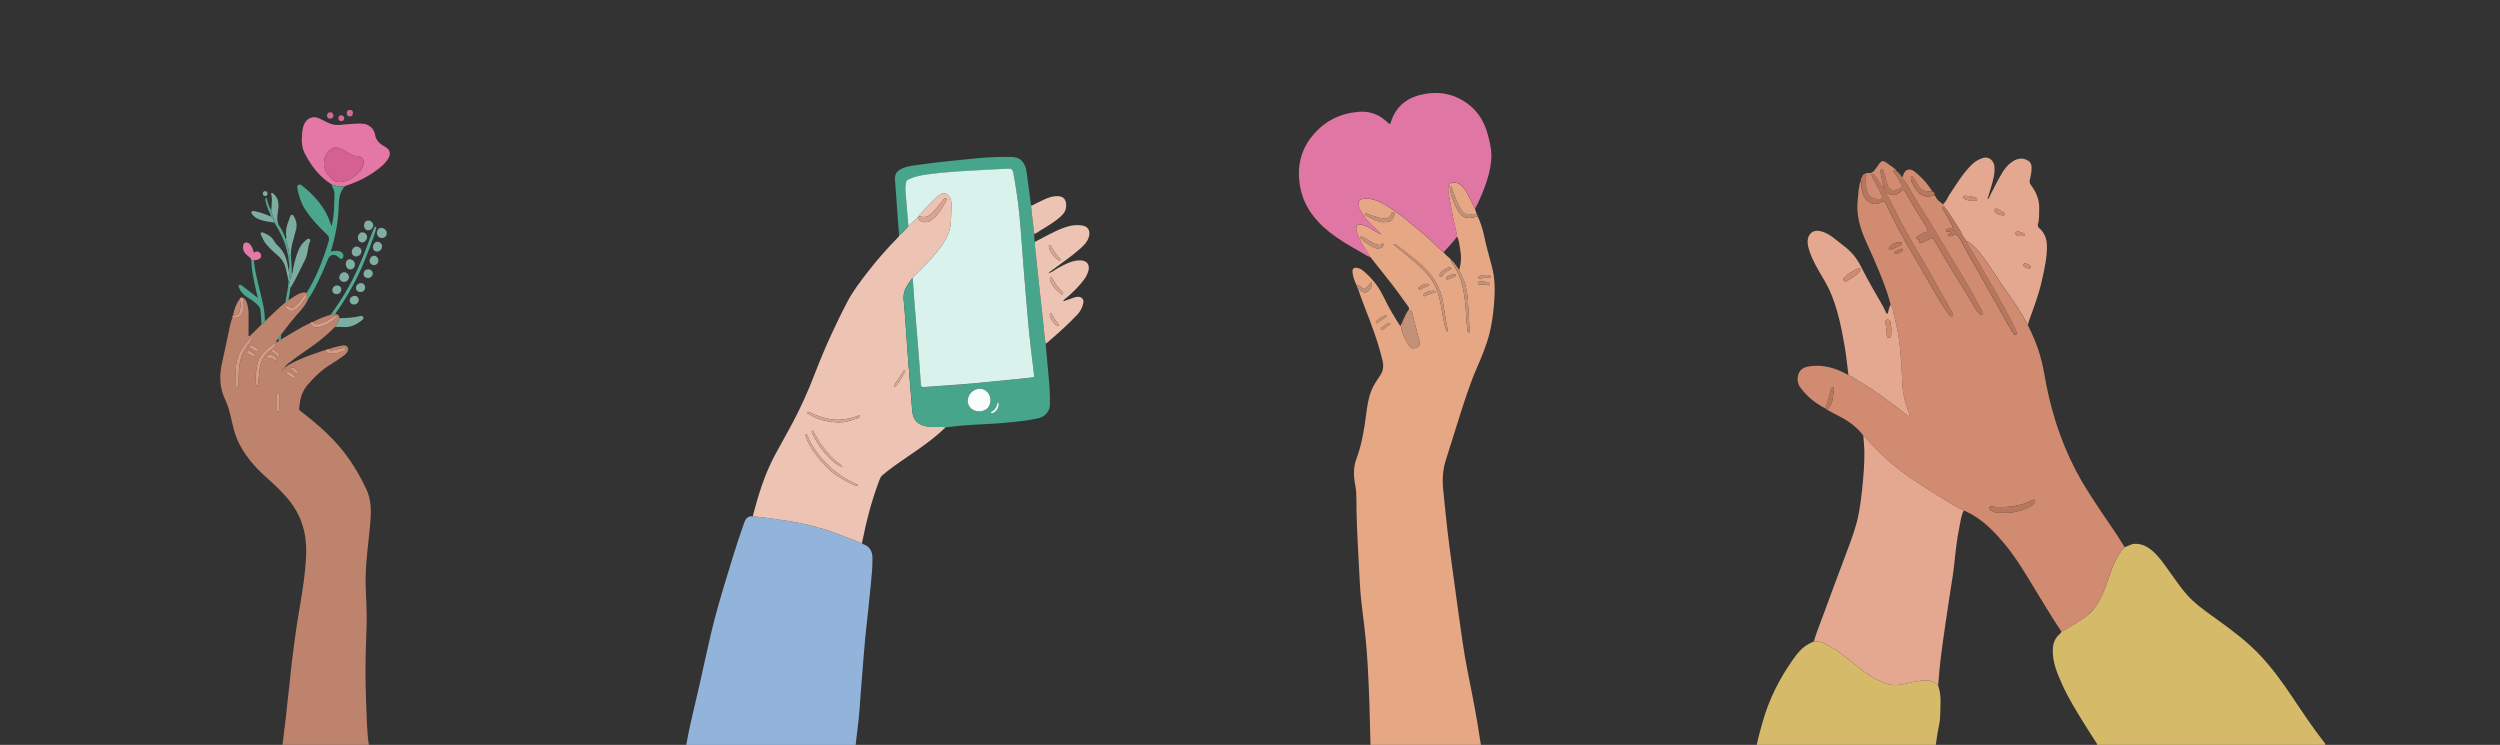 <?xml version="1.0" encoding="utf-8"?>
<!-- Generator: Adobe Illustrator 25.4.1, SVG Export Plug-In . SVG Version: 6.00 Build 0)  -->
<svg version="1.1" id="Layer_1" xmlns="http://www.w3.org/2000/svg" xmlns:xlink="http://www.w3.org/1999/xlink" x="0px" y="0px"
	 viewBox="0 0 1074 320" enable-background="new 0 0 1074 320" xml:space="preserve">
<rect x="0" y="0" width="1074" height="320" fill="#333333" stroke="none"/>
<g>
	<g>
		<path fill="#E6A785" d="M634.8,92.89c1.35,2.86,2.26,5.86,2.9,8.95c0.89,4.31,2.14,8.52,3.25,12.77
			c1.29,4.96,1.34,9.99,0.96,15.06c-0.35,4.66-0.92,9.27-2.08,13.81c-1.31,5.11-3.38,9.94-5.46,14.76
			c-3.08,7.12-5.39,14.51-7.73,21.89c-1.87,5.9-3.72,11.8-5.57,17.7c-1.35,4.31-1.51,8.7-1.02,13.16c0.6,5.48,1.09,10.98,1.72,16.46
			c0.6,5.21,1.31,10.4,2.01,15.6c0.87,6.51,1.75,13.01,2.66,19.51c1.21,8.66,2.36,17.32,4.06,25.9c2.02,10.18,4.07,20.35,5.53,30.62
			c0.04,0.31,0.14,0.61,0.2,0.91c-15.82,0-31.65,0-47.47,0c-0.17-6.38-0.29-12.76-0.51-19.14c-0.17-5.09-0.42-10.18-0.7-15.26
			c-0.39-7.1-1.11-14.17-2.01-21.22c-0.54-4.19-1.02-8.4-1.28-12.63c-0.36-5.86-0.58-11.72-0.94-17.58
			c-0.24-3.96-0.32-7.93-0.49-11.89c-0.15-3.58-0.01-7.17-0.21-10.74c-0.09-1.62-0.44-3.23-0.69-4.84c-0.5-3.29-0.35-6.52,0.82-9.66
			c2.29-6.13,3.31-12.52,4.15-18.97c0.46-3.54,0.93-7.1,2.32-10.44c0.93-2.24,2.29-4.25,3.65-6.24c1.34-1.97,1.64-3.94,1.1-6.29
			c-1.85-8.03-4.8-15.68-7.77-23.33c-1-2.57-1.9-5.17-2.85-7.76c0.6-0.01,0.82,0.53,1.2,0.83c0.83,0.64,1.72,1.16,2.77,0.56
			c1.34-0.78,1.93-2.07,2.11-3.56c0.02-0.18,0.05-0.41-0.17-0.51s-0.37,0.07-0.49,0.21c-0.49,0.55-0.94,1.13-1.44,1.66
			c-1.19,1.24-1.47,1.24-2.71,0.05c-0.55-0.53-1.1-0.99-1.93-0.87c-0.77-1.79-1.55-3.58-1.66-5.55c-0.08-1.47,0.56-1.98,2-1.75
			c1.9,0.31,3.12,1.71,4.42,2.9c3.12,2.84,5.42,6.3,7.22,10.1c1.99,4.18,4.37,8.14,6.92,12.07c0.54-0.59,0.41-1.41,0.94-1.89
			c0.12,0.64-0.17,1.22-0.31,1.82c-0.15,0.62-0.2,1.23-0.05,1.84c0.64,2.61,2.13,4.81,3.54,7.03c0.56,0.88,1.81,0.9,3.06,0.27
			c0.99-0.49,1.42-1.18,1.13-2.35c-1.04-4.21-2.36-8.34-3.21-12.59c-0.15-0.74-0.62-1.26-1.51-1.12c0.45-0.73-0.05-1.28-0.42-1.79
			c-2.71-3.79-5.42-7.59-8.34-11.23c-2.5-3.12-4.97-6.27-7.45-9.4c-0.08-0.09-0.16-0.18-0.24-0.27l0.01,0.02
			c-0.99-1.58-1.97-3.16-2.97-4.73c-1.36-2.15-2.49-4.39-3.04-6.89c-0.39-1.8,0.53-2.7,2.29-2.31c1.54,0.34,2.91,1.06,4.24,1.88
			c1.23,0.75,2.49,1.46,3.84,2.25c-0.01-0.7-0.45-0.9-0.73-1.18c-1.73-1.78-3.76-3.25-5.27-5.27c-1.35-1.8-2.8-3.53-3.4-5.77
			c-0.42-1.59,0.12-2.77,1.54-2.95c1.3-0.16,2.65-0.22,3.95,0.05c2.43,0.51,4.6,1.63,6.69,2.93c3.53,2.2,6.85,4.67,10.02,7.37
			c3.43,2.91,7.05,5.59,10.2,8.84c1.27,1.31,2.69,2.46,4.04,3.69c0.99,1.33,2.49,2.14,3.48,3.47c-0.42,0.32-0.05,0.53,0.1,0.76
			c1.87,2.92,3.44,5.97,4.33,9.36c1.26,4.79,1.6,9.68,1.87,14.59c0.09,1.66,0.26,3.32,0.52,4.96c0.07,0.43-0.08,1.35,0.64,1.26
			c0.47-0.06,0.24-0.89,0.21-1.35c-0.21-4.1-0.47-8.2-0.68-12.3c-0.11-2.1-0.47-4.14-0.94-6.18c-0.57-2.49-1.75-4.72-2.82-7
			c1-3.1,0.96-6.25,0.36-9.4c-0.31-1.66-0.39-3.38-1.24-4.91c-0.02-0.31,0-0.63-0.08-0.93c-1.24-5.07-2.29-10.19-3.16-15.34
			c-0.27-1.6-0.69-3.18-0.55-4.84c0.09-1.13,0.88-2.04,1.97-2.09c1.36-0.06,2.62,0.3,3.64,1.26c1.88,1.77,2.88,4.12,4.05,6.35
			c0.63,1.2,1.22,2.42,1.82,3.63c0.27,0.83,0.53,1.65,0.8,2.48c-0.74,0.02-1.48,0.13-2.21,0.05c-1.53-0.17-3.14-0.21-4.15-1.68
			c-0.37-0.54-0.72-1.1-1.05-1.67c-1.47-2.58-2.31-5.41-3.3-8.19c-0.11-0.3-0.07-0.91-0.66-0.77c-0.57,0.14-0.29,0.59-0.24,0.96
			c0.51,3.55,1.87,6.79,3.63,9.86c1.17,2.04,2.94,3.18,5.39,2.9C632.88,93.46,633.87,93.3,634.8,92.89z M598.57,104.81
			c0.82,1.05,1.81,1.59,2.65,2.3c2.7,2.27,5.49,4.44,8.12,6.79c2.61,2.33,4.99,4.86,6.71,8c2.16,3.95,2.82,8.26,3.56,12.58
			c0.43,2.48,0.8,4.97,1.63,7.36c0.09,0.25,0.15,0.59,0.51,0.48c0.28-0.08,0.19-0.39,0.18-0.61c-0.01-0.23-0.08-0.46-0.12-0.68
			c-0.58-3.39-1.26-6.77-1.72-10.18c-0.73-5.42-2.96-10.12-6.55-14.16c-3.47-3.91-7.75-6.92-11.84-10.14
			C600.85,105.87,600,105,598.57,104.81z M593.99,95.46c3.3,0,4.36-0.71,4.86-2.62c0.16-0.59,0.49-1.42-0.07-1.69
			c-0.72-0.34-1.03,0.6-1.24,1.09c-0.59,1.35-1.62,1.59-2.92,1.6c-1.32,0.01-2.51-0.42-3.72-0.81c-1.29-0.41-2.56-0.86-3.85-1.27
			c-0.24-0.07-0.58-0.15-0.74,0.14c-0.15,0.27,0.13,0.41,0.32,0.52C589.22,93.93,591.83,95.36,593.99,95.46z M592.04,106.68
			c0.96,0.09,1.76-0.17,2.19-1.13c0.13-0.29,0.25-0.62-0.03-0.86c-0.26-0.22-0.5,0.01-0.72,0.17c-0.39,0.27-0.79,0.51-1.29,0.36
			c-0.85-0.24-1.7-0.48-2.48-0.94c-1.39-0.84-2.79-1.67-4.22-2.45c-0.28-0.15-0.73-0.49-1.03-0.01c-0.26,0.42,0.18,0.63,0.41,0.85
			c1.54,1.43,3.3,2.56,5.15,3.52C590.61,106.5,591.29,106.76,592.04,106.68z M623.51,115.27c-0.09-0.26-0.32-0.36-0.61-0.39
			c-1.18-0.14-4.01,1.72-4.37,2.91c-0.11,0.36-0.27,0.8,0.22,1.01c0.43,0.18,0.76-0.11,0.97-0.45c0.78-1.23,1.91-2,3.24-2.52
			C623.23,115.72,623.49,115.66,623.51,115.27z M636.8,120.95c-0.16,0-0.31-0.01-0.47,0c-0.6,0.03-1.45-0.12-1.44,0.72
			c0.01,0.69,0.84,0.63,1.4,0.68c1,0.08,2.02-0.15,3.01,0.15c0.34,0.1,0.66,0.09,0.79-0.26c0.13-0.37-0.19-0.61-0.46-0.71
			C638.72,121.19,637.8,120.89,636.8,120.95z M615.49,124.89c-1.16,0.21-2.43,0.26-3.41,1.15c-0.26,0.24-0.76,0.47-0.51,0.93
			c0.3,0.54,0.75,0.21,1.12,0.01c1.14-0.61,2.33-1.04,3.64-1.12c0.22-0.01,0.52,0.07,0.59-0.23c0.07-0.32-0.21-0.51-0.45-0.6
			C616.19,124.93,615.86,124.94,615.49,124.89z M638.37,118.15c-1.04-0.03-1.95,0.16-2.83,0.47c-0.31,0.11-0.54,0.36-0.42,0.73
			c0.11,0.36,0.43,0.51,0.74,0.41c1.32-0.45,2.67-0.47,4.03-0.44c0.24,0,0.48-0.06,0.49-0.37c0.01-0.27-0.17-0.43-0.4-0.52
			C639.43,118.21,638.87,118.07,638.37,118.15z M613.95,122.35c-0.09-0.38-0.42-0.49-0.79-0.45c-1.24,0.15-2.41,0.5-3.4,1.31
			c-0.3,0.25-0.6,0.57-0.3,0.99c0.31,0.42,0.69,0.22,1.03,0.03c1-0.58,2-1.16,3.14-1.42C613.86,122.75,613.98,122.63,613.95,122.35z
			 M591.4,138.89c0.08-0.03,0.16-0.04,0.22-0.08c1.3-0.89,2.53-1.9,3.94-2.63c0.18-0.09,0.22-0.34,0.1-0.51
			c-0.07-0.1-0.25-0.17-0.39-0.18c-0.74-0.07-3.98,2.09-4.15,2.78C591.07,138.51,591,138.82,591.4,138.89z M624.46,117.9
			c-0.91,0.04-1.77,0.39-2.6,0.79c-0.39,0.19-0.75,0.55-0.54,1.03c0.23,0.52,0.72,0.33,1.1,0.17c0.75-0.3,1.49-0.65,2.24-0.96
			c0.35-0.15,0.85-0.19,0.74-0.71C625.3,117.75,624.82,117.97,624.46,117.9z M593.78,141.76c0.08-0.04,0.26-0.06,0.36-0.16
			c0.9-0.86,1.9-1.58,2.94-2.26c0.17-0.11,0.32-0.29,0.17-0.47c-0.16-0.2-0.43-0.15-0.65-0.06c-1.16,0.48-2.11,1.28-3.15,1.96
			c-0.25,0.16-0.29,0.45-0.2,0.73C593.32,141.72,593.51,141.75,593.78,141.76z"/>
		<path fill="#E076A3" d="M633.67,89.64c-0.61-1.21-1.2-2.43-1.82-3.63c-1.17-2.23-2.17-4.58-4.05-6.35
			c-1.02-0.96-2.28-1.31-3.64-1.26c-1.09,0.04-1.87,0.96-1.97,2.09c-0.14,1.65,0.28,3.23,0.55,4.84c0.87,5.15,1.92,10.27,3.16,15.34
			c0.07,0.3,0.05,0.62,0.08,0.93c-1.75,2.42-3.8,4.57-5.83,6.75c-1.35-1.22-2.77-2.38-4.04-3.69c-3.15-3.24-6.77-5.92-10.2-8.84
			c-3.17-2.7-6.49-5.17-10.02-7.37c-2.09-1.3-4.26-2.42-6.69-2.93c-1.3-0.27-2.65-0.21-3.95-0.05c-1.41,0.18-1.96,1.36-1.54,2.95
			c0.6,2.24,2.05,3.97,3.4,5.77c1.51,2.01,3.54,3.48,5.27,5.27c0.28,0.29,0.72,0.49,0.73,1.18c-1.35-0.79-2.6-1.5-3.84-2.25
			c-1.33-0.81-2.7-1.53-4.24-1.88c-1.76-0.39-2.68,0.51-2.29,2.31c0.54,2.5,1.67,4.75,3.04,6.89c1,1.57,1.98,3.16,2.97,4.73
			c-1.34-0.33-2.43-1.18-3.61-1.83c-4.97-2.76-9.89-5.6-14.34-9.18c-6.23-5.01-10.81-11.17-12.25-19.16
			c-1.49-8.23,0.02-15.82,5.64-22.4c5.12-6,11.64-9.16,19.36-9.82c4.36-0.38,8.41,0.83,11.77,3.84c0.44,0.39,0.87,0.78,1.31,1.16
			c0.41,0.35,0.62,0.27,0.79-0.28c1.97-6.57,6.43-10.51,13.02-12.06c7.61-1.8,14.64-0.46,20.8,4.43c4.2,3.34,6.66,7.84,8.01,13
			c0.91,3.48,1.71,6.96,1.38,10.59c-0.43,4.73-1.77,9.23-3.57,13.6C636.02,84.82,635.04,87.31,633.67,89.64z"/>
		<path fill="#C49176" d="M605.18,133.13c0.89-0.15,1.36,0.38,1.51,1.12c0.85,4.25,2.17,8.39,3.21,12.59
			c0.29,1.17-0.14,1.86-1.13,2.35c-1.25,0.63-2.5,0.61-3.06-0.27c-1.41-2.22-2.9-4.42-3.54-7.03c-0.15-0.61-0.1-1.22,0.05-1.84
			c0.14-0.59,0.43-1.17,0.31-1.82v0.02c0.31-0.15,0.26-0.43,0.26-0.69l0,0c0.19-0.11,0.23-0.28,0.22-0.48v0.01
			c0.21-0.1,0.25-0.29,0.23-0.49C603.72,135.35,604.31,134.16,605.18,133.13z"/>
		<path fill="#C59176" d="M634.8,92.89c-0.93,0.41-1.93,0.57-2.92,0.69c-2.45,0.28-4.22-0.86-5.39-2.9
			c-1.76-3.08-3.12-6.32-3.63-9.86c-0.05-0.37-0.34-0.82,0.24-0.96c0.59-0.14,0.56,0.47,0.66,0.77c0.98,2.78,1.82,5.61,3.3,8.19
			c0.33,0.57,0.67,1.13,1.05,1.67c1.01,1.47,2.62,1.51,4.15,1.68c0.73,0.08,1.47-0.03,2.21-0.05
			C634.78,92.28,634.83,92.57,634.8,92.89z"/>
		<path fill="#C59176" d="M582.68,122.37c0.83-0.12,1.38,0.34,1.93,0.87c1.24,1.19,1.52,1.18,2.71-0.05
			c0.51-0.53,0.96-1.11,1.44-1.66c0.12-0.14,0.27-0.31,0.49-0.21s0.19,0.33,0.17,0.51c-0.18,1.49-0.76,2.78-2.11,3.56
			c-1.04,0.61-1.94,0.08-2.77-0.56c-0.39-0.3-0.61-0.84-1.2-0.83l0,0c0.02-0.2-0.03-0.37-0.21-0.48c-0.03-0.05-0.05-0.1-0.04-0.16
			c-0.06-0.1-0.12-0.2-0.17-0.31C582.85,122.83,582.77,122.6,582.68,122.37z"/>
		<path fill="#E6A785" d="M602.79,137.57c0,0.26,0.04,0.54-0.26,0.69C602.52,137.99,602.52,137.73,602.79,137.57z"/>
		<path fill="#E6A785" d="M583.15,123.52c0.19,0.11,0.23,0.28,0.21,0.48C583.16,123.9,583.13,123.72,583.15,123.52z"/>
		<path fill="#E6A785" d="M603.24,136.6c0.02,0.21-0.02,0.39-0.23,0.49C603,136.89,603.05,136.71,603.24,136.6z"/>
		<path fill="#E6A785" d="M603.01,137.09c0.01,0.2-0.03,0.37-0.22,0.48C602.77,137.37,602.82,137.19,603.01,137.09z"/>
		<path fill="#E076A3" d="M588.73,110.44c0.08,0.09,0.16,0.18,0.24,0.27C588.89,110.62,588.81,110.53,588.73,110.44z"/>
		<path fill="#E6A785" d="M582.93,123.06c0.06,0.1,0.12,0.2,0.17,0.31C583.05,123.26,582.99,123.16,582.93,123.06z"/>
		<path fill="#C79277" d="M598.57,104.81c1.43,0.19,2.28,1.06,3.15,1.74c4.09,3.21,8.37,6.23,11.84,10.14
			c3.59,4.04,5.82,8.75,6.55,14.16c0.46,3.41,1.14,6.79,1.72,10.18c0.04,0.23,0.11,0.46,0.12,0.68c0.01,0.22,0.09,0.53-0.18,0.61
			c-0.37,0.11-0.42-0.23-0.51-0.48c-0.84-2.39-1.21-4.88-1.63-7.36c-0.74-4.32-1.41-8.63-3.56-12.58c-1.72-3.15-4.1-5.67-6.71-8
			c-2.63-2.35-5.42-4.52-8.12-6.79C600.38,106.4,599.4,105.86,598.57,104.81z"/>
		<path fill="#C69277" d="M623.62,111.81c1.39,1.11,2.12,2.75,3.23,4.09c1.07,2.28,2.25,4.51,2.82,7c0.47,2.04,0.83,4.09,0.94,6.18
			c0.21,4.1,0.47,8.2,0.68,12.3c0.02,0.47,0.25,1.29-0.21,1.35c-0.71,0.09-0.57-0.82-0.64-1.26c-0.26-1.64-0.43-3.3-0.52-4.96
			c-0.27-4.91-0.61-9.8-1.87-14.59c-0.89-3.39-2.47-6.44-4.33-9.36C623.57,112.34,623.19,112.13,623.62,111.81z"/>
		<path fill="#C59176" d="M593.99,95.46c-2.17-0.1-4.78-1.54-7.35-3.05c-0.2-0.12-0.47-0.25-0.32-0.52c0.15-0.29,0.5-0.21,0.74-0.14
			c1.29,0.41,2.57,0.86,3.85,1.27c1.21,0.39,2.4,0.82,3.72,0.81c1.3-0.01,2.33-0.25,2.92-1.6c0.21-0.48,0.52-1.43,1.24-1.09
			c0.57,0.27,0.23,1.1,0.07,1.69C598.36,94.75,597.29,95.46,593.99,95.46z"/>
		<path fill="#C59176" d="M592.04,106.68c-0.74,0.08-1.42-0.18-2.02-0.49c-1.85-0.96-3.61-2.09-5.15-3.52
			c-0.23-0.21-0.67-0.43-0.41-0.85c0.3-0.48,0.76-0.14,1.03,0.01c1.43,0.78,2.82,1.61,4.22,2.45c0.77,0.47,1.62,0.7,2.48,0.94
			c0.5,0.14,0.91-0.1,1.29-0.36c0.22-0.16,0.46-0.39,0.72-0.17c0.28,0.24,0.16,0.56,0.03,0.86
			C593.79,106.51,593,106.77,592.04,106.68z"/>
		<path fill="#C69277" d="M623.51,115.27c-0.02,0.39-0.29,0.45-0.55,0.55c-1.33,0.52-2.46,1.29-3.24,2.52
			c-0.22,0.34-0.54,0.63-0.97,0.45c-0.49-0.2-0.32-0.65-0.22-1.01c0.36-1.19,3.19-3.05,4.37-2.91
			C623.2,114.91,623.42,115.01,623.51,115.27z"/>
		<path fill="#C69277" d="M636.8,120.95c0.99-0.07,1.92,0.24,2.83,0.57c0.28,0.1,0.59,0.34,0.46,0.71
			c-0.12,0.36-0.45,0.37-0.79,0.26c-0.99-0.3-2.01-0.07-3.01-0.15c-0.56-0.05-1.38,0.01-1.4-0.68c-0.01-0.84,0.84-0.7,1.44-0.72
			C636.49,120.95,636.64,120.95,636.8,120.95z"/>
		<path fill="#C69277" d="M615.49,124.89c0.37,0.05,0.69,0.04,0.97,0.15c0.24,0.09,0.52,0.27,0.45,0.6
			c-0.07,0.3-0.37,0.21-0.59,0.23c-1.3,0.08-2.49,0.51-3.64,1.12c-0.36,0.19-0.81,0.52-1.12-0.01c-0.26-0.46,0.25-0.69,0.51-0.93
			C613.06,125.15,614.33,125.1,615.49,124.89z"/>
		<path fill="#C69277" d="M638.37,118.15c0.5-0.07,1.06,0.07,1.61,0.28c0.23,0.09,0.41,0.25,0.4,0.52
			c-0.01,0.31-0.25,0.37-0.49,0.37c-1.36-0.03-2.72,0-4.03,0.44c-0.31,0.11-0.63-0.05-0.74-0.41c-0.11-0.37,0.11-0.61,0.42-0.73
			C636.42,118.3,637.33,118.12,638.37,118.15z"/>
		<path fill="#C59176" d="M613.95,122.35c0.03,0.28-0.1,0.4-0.31,0.45c-1.14,0.26-2.14,0.84-3.14,1.42c-0.34,0.2-0.73,0.4-1.03-0.03
			c-0.31-0.42,0-0.74,0.3-0.99c0.98-0.81,2.16-1.16,3.4-1.31C613.53,121.86,613.86,121.97,613.95,122.35z"/>
		<path fill="#C79377" d="M591.4,138.89c-0.4-0.07-0.34-0.38-0.27-0.63c0.17-0.69,3.41-2.85,4.15-2.78
			c0.14,0.01,0.32,0.08,0.39,0.18c0.12,0.17,0.07,0.42-0.1,0.51c-1.42,0.72-2.64,1.73-3.94,2.63
			C591.56,138.85,591.48,138.86,591.4,138.89z"/>
		<path fill="#C59176" d="M624.46,117.9c0.36,0.07,0.84-0.15,0.94,0.32c0.11,0.52-0.39,0.56-0.74,0.71
			c-0.75,0.31-1.48,0.66-2.24,0.96c-0.38,0.15-0.87,0.35-1.1-0.17c-0.21-0.48,0.15-0.83,0.54-1.03
			C622.69,118.28,623.56,117.94,624.46,117.9z"/>
		<path fill="#C89377" d="M593.78,141.76c-0.26-0.02-0.46-0.04-0.53-0.27c-0.09-0.29-0.05-0.57,0.2-0.73
			c1.04-0.67,1.99-1.48,3.15-1.96c0.22-0.09,0.49-0.14,0.65,0.06c0.15,0.18,0,0.36-0.17,0.47c-1.04,0.67-2.04,1.39-2.94,2.26
			C594.03,141.7,593.86,141.72,593.78,141.76z"/>
	</g>
</g>
<g>
	<g>
		<path fill="#92B4DA" d="M370.28,233.39c0.2,0.14,0.39,0.33,0.61,0.41c2.68,0.96,3.86,2.93,3.91,5.69
			c0.07,3.72-0.28,7.41-0.65,11.11c-0.35,3.53-0.69,7.05-1.07,10.58c-0.46,4.34-0.96,8.68-1.41,13.03c-0.23,2.3-0.38,4.6-0.57,6.9
			c-0.4,4.93-0.81,9.86-1.2,14.79c-0.2,2.51-0.37,5.02-0.54,7.53c-0.29,4.36-0.84,8.69-1.37,13.03c-0.14,1.19-0.27,2.37-0.4,3.56
			c-24.25,0-48.51,0-72.76,0c1.01-5.85,2.31-11.63,3.72-17.4c2.97-12.17,5.3-24.49,8.44-36.62c2.33-8.99,5.14-17.84,7.84-26.72
			c1.5-4.94,3.15-9.82,4.87-14.69c0.62-1.76,1.56-3,3.66-2.76c5.16,0.46,10.29,1.21,15.41,2.02c7.73,1.23,15.23,3.22,22.51,6.07
			C364.28,231.08,367.28,232.23,370.28,233.39z"/>
		<path fill="#EDC3B4" d="M370.28,233.39c-3-1.16-6-2.31-9-3.48c-7.28-2.86-14.78-4.85-22.51-6.07c-5.12-0.81-10.24-1.56-15.41-2.02
			c2.35-8.96,5.04-17.81,9.4-26.04c2.69-5.07,5.6-10.03,8.26-15.12c3.3-6.3,6.19-12.79,8.75-19.42c2.33-6.05,4.8-12.04,7.55-17.92
			c2.14-4.57,4.3-9.12,6.65-13.59c2.52-4.78,5.79-9.02,9.09-13.26c3.97-5.09,8.21-9.92,12.75-14.51c0.21-0.21,0.39-0.43,0.43-0.74
			c1.49-1.18,2.73-2.62,4.01-4.01c1.47-1.4,2.95-2.8,4.42-4.2c-0.08,0.86-0.01,1.64,0.94,2.04c1.57,0.67,3.12,0.49,4.45-0.45
			c3.01-2.13,4.8-5.24,6.43-8.45c0.16-0.31,0.25-0.76-0.14-1c-0.36-0.22-0.63,0.11-0.83,0.35c-1.42,1.71-2.78,3.46-4.24,5.13
			c-1.29,1.47-2.7,2.86-4.91,2.54c-0.57-0.08-1.14-0.15-1.71-0.17c0-0.53,0.44-0.77,0.74-1.1c0.77-0.86,1.58-1.69,2.37-2.52
			c1.99-2.08,3.81-4.37,6.28-5.94c1.08-0.69,2.18-0.51,3.14,0.33c1.35,1.19,1.59,2.79,1.58,4.39c-0.01,2.1-0.19,4.2-0.23,6.3
			c-0.06,3.86-1.4,7.31-3.58,10.48c-3.39,4.93-7.56,9.15-11.82,13.3c-0.41,0.4-0.92,0.73-1.04,1.35c-0.12,0.03-0.29,0.02-0.35,0.09
			c-1.94,2.72-3.95,5.32-3.56,9.05c0.57,5.41,0.85,10.85,1.25,16.28c0.27,3.66,0.5,7.32,0.79,10.98c0.54,6.82,1.14,13.64,1.66,20.46
			c0.3,3.91,2.41,6.17,6.28,6.73c2.72,0.39,5.45,0.12,8.16,0.3c-6.96,6.85-15.39,11.74-23.19,17.47c-1.39,1.02-2.75,2.1-4.08,3.22
			c-0.85,0.71-1.15,1.78-1.53,2.78C374.29,215.54,372.08,224.4,370.28,233.39z M368.38,208.73c0.05-0.12,0.1-0.24,0.15-0.35
			c-0.53-0.28-1.06-0.57-1.59-0.84c-3.63-1.82-7.08-3.92-10.06-6.69c-4.26-3.97-7.95-8.38-10.14-13.87
			c-0.09-0.23-0.19-0.54-0.48-0.45c-0.39,0.11-0.23,0.46-0.18,0.73c0.05,0.24,0.14,0.47,0.23,0.71c1.53,4.09,4.18,7.47,6.95,10.75
			c3.03,3.58,6.85,6.18,10.98,8.33C365.56,207.72,366.83,208.61,368.38,208.73z M359.95,181.45c2.88,0.14,5.54-0.74,8.18-1.69
			c0.54-0.19,1.5-0.45,1.27-1.07c-0.21-0.56-0.99,0.06-1.49,0.21c-3.84,1.19-7.7,1.92-11.75,1.06c-2.84-0.6-5.57-1.42-8.15-2.75
			c-0.35-0.18-0.84-0.52-1.09-0.07c-0.24,0.43,0.37,0.56,0.64,0.74C351.3,180.41,355.54,181.21,359.95,181.45z M361.95,200.6
			c-1-1.35-2.23-1.93-3.2-2.8c-3.81-3.46-6.69-7.59-9.12-12.09c-0.16-0.29-0.26-0.88-0.72-0.65c-0.39,0.19-0.12,0.66,0.03,0.99
			c0.09,0.19,0.18,0.37,0.27,0.56c2.1,4.58,5.15,8.44,8.91,11.75C359.16,199.26,360.22,200.2,361.95,200.6z M384.14,166.18
			c0.66-0.08,0.97-0.63,1.31-1.04c1.35-1.63,2.34-3.49,3.27-5.38c0.12-0.25,0.39-0.6,0.07-0.77c-0.42-0.24-0.52,0.26-0.68,0.5
			c-1.22,1.81-2.44,3.62-3.65,5.45C384.23,165.29,383.86,165.64,384.14,166.18z"/>
		<path fill="#47A58B" d="M390.25,97.21c-1.28,1.39-2.52,2.83-4.01,4.01c-0.58-7.94-1.2-15.89-1.73-23.83
			c-0.18-2.67,0.69-3.95,3.13-5.03c2.53-1.12,5.28-1.31,7.97-1.69c8.06-1.14,16.16-1.91,24.26-2.7c4.82-0.47,9.65-0.6,14.49-0.56
			c4.03,0.03,6.16,2.32,6.74,6.91c0.59,4.67,1.22,9.33,1.84,14c0.23,2.16,0.46,4.32,0.7,6.48c0.22,1.9,0.46,3.8,0.69,5.7
			c0.04,1.15-0.13,2.32,0.28,3.44c0.01,0.66-0.03,1.33,0.04,1.98c0.29,2.95,0.61,5.9,0.93,8.85c0.36,3.4,0.73,6.8,1.1,10.21
			c0.55,5.04,1.08,10.09,1.66,15.13c0.29,2.53,0.35,5.09,0.89,7.6c0.32,3.57,0.62,7.15,0.95,10.72c0.48,5.18,1.04,10.36,0.86,15.58
			c-0.09,2.69-2.1,5.03-4.89,5.66c-4.85,1.09-9.79,1.5-14.72,1.98c-7.64,0.74-15.35,0.62-22.97,1.72c-0.69,0.1-1.4,0.09-2.1,0.14
			c-2.72-0.18-5.44,0.09-8.16-0.3c-3.86-0.56-5.98-2.82-6.28-6.73c-0.52-6.82-1.12-13.64-1.66-20.46
			c-0.29-3.66-0.52-7.32-0.79-10.98c-0.4-5.43-0.68-10.87-1.25-16.28c-0.39-3.73,1.62-6.34,3.56-9.05c0.05-0.08,0.23-0.06,0.35-0.09
			c0.2,2.93,0.38,5.85,0.61,8.78c0.54,6.83,1.13,13.66,1.67,20.49c0.43,5.39,0.86,10.78,1.2,16.18c0.07,1.08,0.44,1.31,1.41,1.23
			c3.79-0.29,7.57-0.53,11.36-0.81c3.13-0.23,6.26-0.44,9.38-0.73c6.74-0.63,13.47-1.3,20.2-1.97c1.85-0.18,3.69-0.39,5.53-0.62
			c0.36-0.04,0.88,0.03,0.76-0.67c-0.12-0.73-0.12-1.48-0.21-2.22c-0.63-5.36-1.35-10.72-1.88-16.09c-0.66-6.69-1.2-13.4-1.75-20.1
			c-0.52-6.29-1.04-12.59-1.48-18.88c-0.52-7.41-1.11-14.81-2.28-22.15c-0.41-2.57-0.8-5.14-1.28-7.69
			c-0.3-1.56-0.84-1.94-2.13-1.88c-5.65,0.28-11.3,0.55-16.95,0.89c-5.93,0.35-11.86,0.77-17.75,1.56
			c-2.66,0.36-5.31,0.81-7.77,1.96c-0.68,0.32-1.37,0.64-1.54,1.48c-0.26,1.35-0.32,2.7-0.21,4.07
			C389.42,87.34,389.83,92.27,390.25,97.21z M425.51,171.87c0-2.63-2.04-4.84-4.46-4.86c-2.92-0.01-5.29,2.34-5.29,5.26
			c0,2.5,2.11,4.43,4.84,4.43C423.58,176.71,425.51,174.81,425.51,171.87z M428.64,172.61c-0.35,1.75-0.9,3.31-2.61,4.15
			c-0.22,0.11-0.39,0.33-0.25,0.62c0.07,0.16,0.22,0.25,0.4,0.2c1.07-0.26,1.86-0.92,2.33-1.88
			C428.98,174.72,429.47,173.71,428.64,172.61z"/>
		<path fill="#EDC4B4" d="M449.22,147.68c-0.54-2.5-0.6-5.06-0.89-7.6c-0.57-5.04-1.11-10.09-1.66-15.13
			c-0.37-3.4-0.74-6.8-1.1-10.21c-0.32-2.95-0.63-5.9-0.93-8.85c-0.07-0.66-0.03-1.32-0.04-1.98c4.04-2.07,7.96-4.39,12.23-5.99
			c2.67-0.99,5.35-1.54,8.23-1.01c2.94,0.54,3.42,2.92,2.56,5.31c-0.68,1.91-2.11,3.32-3.61,4.64c-4.07,3.57-8.55,6.61-12.89,9.82
			c-0.23,0.17-0.4,0.41-0.6,0.62c-0.19,0.04-0.39,0.07-0.38,0.33c0,0.03,0.05,0.07,0.08,0.08c0.26,0.02,0.31-0.17,0.34-0.36
			c1.54-0.43,2.7-1.55,4.07-2.27c2.96-1.56,5.88-3.24,9.37-3.23c2.97,0.01,4.39,1.89,3.5,4.75c-0.81,2.59-2.55,4.61-4.34,6.55
			c-1.85,2.01-3.84,3.87-5.98,5.57c-0.19,0.15-0.39,0.31-0.36,0.72c1.46-0.52,2.87-1.04,4.29-1.51c0.9-0.29,1.81-0.64,2.78-0.32
			c1.29,0.43,1.77,1.31,1.46,2.72c-0.39,1.82-1.22,3.44-2.48,4.78c-4.14,4.39-8.66,8.39-13.25,12.31
			C449.52,147.54,449.36,147.6,449.22,147.68z M451.04,119.96c0.01,0.08,0,0.17,0.02,0.25c0.84,2.64,2.71,4.48,4.82,6.12
			c0.26,0.2,0.55,0.2,0.75-0.11c0.19-0.29,0.1-0.57-0.13-0.78c-1.84-1.7-3.35-3.64-4.43-5.91c-0.12-0.24-0.36-0.49-0.71-0.32
			C451.06,119.36,451.04,119.66,451.04,119.96z M455.68,111.6c-0.06-0.12-0.09-0.24-0.17-0.33c-1.62-1.7-3.02-3.56-4.03-5.69
			c-0.11-0.23-0.31-0.42-0.59-0.28c-0.3,0.15-0.37,0.44-0.32,0.74c0.48,2.56,2.25,4.21,4.15,5.75
			C454.95,111.98,455.42,112.03,455.68,111.6z M451,135.6c0.47,1.68,1.5,3.15,3.05,4.27c0.23,0.17,0.46,0.42,0.75,0.12
			c0.35-0.36,0-0.58-0.19-0.83c-0.95-1.29-1.95-2.54-2.62-4.01c-0.12-0.27-0.22-0.71-0.66-0.58
			C450.9,134.68,451.09,135.11,451,135.6z"/>
		<path fill="#EDC4B4" d="M444.32,100.48c-0.23-1.9-0.47-3.8-0.69-5.7c-0.25-2.16-0.47-4.32-0.7-6.48c0.74-0.02,1.3-0.49,1.93-0.79
			c1.82-0.87,3.6-1.83,5.5-2.53c1.38-0.51,2.76-0.76,4.23-0.7c1.82,0.07,3.07,1.01,3.35,2.83c0.29,1.91-0.08,3.65-1.51,5.13
			c-2.7,2.8-6.07,4.66-9.33,6.66C446.2,99.47,445.39,100.22,444.32,100.48z"/>
		<path fill="#D9F2EC" d="M390.25,97.21c-0.42-4.93-0.83-9.87-1.25-14.8c-0.12-1.37-0.05-2.72,0.21-4.07
			c0.16-0.85,0.86-1.17,1.54-1.48c2.46-1.15,5.12-1.6,7.77-1.96c5.89-0.8,11.82-1.21,17.75-1.56c5.65-0.34,11.3-0.61,16.95-0.89
			c1.28-0.06,1.83,0.32,2.13,1.88c0.49,2.55,0.88,5.12,1.28,7.69c1.17,7.34,1.76,14.74,2.28,22.15c0.44,6.3,0.96,12.59,1.48,18.88
			c0.55,6.7,1.09,13.41,1.75,20.1c0.53,5.37,1.25,10.73,1.88,16.09c0.09,0.74,0.09,1.49,0.21,2.22c0.12,0.7-0.4,0.63-0.76,0.67
			c-1.84,0.23-3.69,0.44-5.53,0.62c-6.73,0.67-13.47,1.34-20.2,1.97c-3.12,0.29-6.25,0.5-9.38,0.73c-3.79,0.28-7.58,0.52-11.36,0.81
			c-0.96,0.08-1.34-0.15-1.41-1.23c-0.34-5.4-0.77-10.79-1.2-16.18c-0.54-6.83-1.13-13.66-1.67-20.49
			c-0.23-2.92-0.41-5.85-0.61-8.78c0.12-0.62,0.63-0.95,1.04-1.35c4.26-4.15,8.43-8.37,11.82-13.3c2.18-3.17,3.52-6.62,3.58-10.48
			c0.04-2.1,0.22-4.2,0.23-6.3c0.01-1.6-0.24-3.21-1.58-4.39c-0.95-0.84-2.05-1.02-3.14-0.33c-2.47,1.58-4.29,3.86-6.28,5.94
			c-0.8,0.83-1.6,1.66-2.37,2.52c-0.29,0.33-0.73,0.57-0.74,1.1l0,0C393.2,94.4,391.73,95.81,390.25,97.21z"/>
		<path fill="#D9A591" d="M394.67,93c0.57,0.02,1.14,0.09,1.71,0.17c2.21,0.32,3.62-1.07,4.91-2.54c1.46-1.67,2.82-3.42,4.24-5.13
			c0.2-0.24,0.47-0.57,0.83-0.35c0.4,0.24,0.3,0.69,0.14,1c-1.63,3.2-3.42,6.32-6.43,8.45c-1.33,0.94-2.87,1.12-4.45,0.45
			C394.67,94.64,394.59,93.87,394.67,93L394.67,93z"/>
		<path fill="#DAA793" d="M368.38,208.73c-1.55-0.11-2.82-1.01-4.14-1.7c-4.13-2.15-7.95-4.75-10.98-8.33
			c-2.77-3.28-5.42-6.66-6.95-10.75c-0.09-0.23-0.18-0.47-0.23-0.71c-0.06-0.27-0.22-0.62,0.18-0.73c0.29-0.08,0.39,0.22,0.48,0.45
			c2.2,5.49,5.88,9.91,10.14,13.87c2.98,2.77,6.43,4.87,10.06,6.69c0.54,0.27,1.06,0.56,1.59,0.84
			C368.48,208.49,368.43,208.61,368.38,208.73z"/>
		<path fill="#D9A592" d="M359.95,181.45c-4.4-0.24-8.64-1.04-12.39-3.57c-0.27-0.18-0.88-0.31-0.64-0.74
			c0.25-0.45,0.74-0.11,1.09,0.07c2.58,1.33,5.31,2.15,8.15,2.75c4.05,0.86,7.91,0.13,11.75-1.06c0.5-0.15,1.28-0.77,1.49-0.21
			c0.23,0.62-0.73,0.88-1.27,1.07C365.48,180.71,362.82,181.59,359.95,181.45z"/>
		<path fill="#DAA794" d="M361.95,200.6c-1.73-0.41-2.79-1.34-3.82-2.25c-3.77-3.3-6.81-7.17-8.91-11.75
			c-0.09-0.19-0.18-0.37-0.27-0.56c-0.15-0.34-0.42-0.8-0.03-0.99c0.46-0.23,0.56,0.36,0.72,0.65c2.43,4.49,5.31,8.63,9.12,12.09
			C359.72,198.68,360.95,199.25,361.95,200.6z"/>
		<path fill="#DAA793" d="M384.14,166.18c-0.29-0.54,0.09-0.89,0.33-1.24c1.21-1.82,2.43-3.64,3.65-5.45
			c0.17-0.25,0.27-0.74,0.68-0.5c0.31,0.18,0.05,0.52-0.07,0.77c-0.93,1.89-1.93,3.75-3.27,5.38
			C385.11,165.55,384.8,166.1,384.14,166.18z"/>
		<path fill="#FBFDFC" d="M425.51,171.87c0,2.94-1.93,4.84-4.92,4.84c-2.72,0-4.83-1.94-4.84-4.43c-0.01-2.92,2.36-5.27,5.29-5.26
			C423.47,167.02,425.51,169.24,425.51,171.87z"/>
		<path fill="#EFF7F5" d="M428.64,172.61c0.84,1.1,0.35,2.11-0.13,3.08s-1.26,1.62-2.33,1.88c-0.18,0.04-0.33-0.04-0.4-0.2
			c-0.13-0.29,0.03-0.51,0.25-0.62C427.74,175.92,428.28,174.36,428.64,172.61z"/>
		<path fill="#D9A591" d="M451.04,119.96c0-0.3,0.02-0.6,0.32-0.75c0.35-0.17,0.59,0.08,0.71,0.32c1.08,2.27,2.59,4.21,4.43,5.91
			c0.23,0.21,0.31,0.5,0.13,0.78c-0.2,0.31-0.49,0.31-0.75,0.11c-2.11-1.64-3.97-3.48-4.82-6.12
			C451.04,120.13,451.05,120.04,451.04,119.96z"/>
		<path fill="#D9A591" d="M455.68,111.6c-0.26,0.43-0.73,0.38-0.97,0.19c-1.9-1.53-3.67-3.18-4.15-5.75
			c-0.06-0.29,0.02-0.59,0.32-0.74c0.29-0.14,0.49,0.05,0.59,0.28c1.02,2.13,2.41,3.99,4.03,5.69
			C455.59,111.36,455.62,111.49,455.68,111.6z"/>
		<path fill="#D9A692" d="M451,135.6c0.09-0.5-0.1-0.92,0.33-1.04c0.44-0.13,0.54,0.31,0.66,0.58c0.67,1.47,1.67,2.73,2.62,4.01
			c0.19,0.25,0.53,0.47,0.19,0.83c-0.29,0.3-0.52,0.05-0.75-0.12C452.5,138.75,451.47,137.28,451,135.6z"/>
		<path fill="#FEFEFE" d="M450.57,117.37c-0.04,0.19-0.09,0.38-0.34,0.36c-0.03,0-0.08-0.05-0.08-0.08
			c-0.01-0.26,0.19-0.29,0.38-0.33C450.53,117.32,450.57,117.37,450.57,117.37z"/>
	</g>
</g>
<g>
	<path fill="#D5BA69" d="M912.71,235.04c1.5-0.32,2.7-1.36,4.37-1.41c3.22-0.1,5.72,1.32,7.97,3.34c2.73,2.45,4.73,5.53,6.88,8.47
		c3.2,4.37,6.09,8.97,10.13,12.67c3.37,3.09,7.13,5.66,10.81,8.32c6.36,4.59,12.61,9.3,18.02,15.03
		c5.11,5.42,9.47,11.41,13.61,17.58c4.46,6.66,8.9,13.33,13.82,19.67c0.3,0.39,0.75,0.71,0.6,1.3c-32.67,0-65.34,0-98.02,0
		c0.08-0.46-0.23-0.78-0.45-1.11c-1.73-2.73-3.51-5.43-5.2-8.18c-3.32-5.39-6.67-10.77-9.27-16.55c-2.21-4.9-4.34-9.82-4.09-15.43
		c0.11-2.41,0.9-4.31,2.53-5.98c0.43-0.44,1.08-0.74,1.11-1.49c0.42,0,0.77-0.16,1.13-0.4c2.21-1.5,4.58-2.75,6.8-4.22
		c2.1-1.39,4.27-2.73,5.87-4.81c3.04-3.95,4.86-8.48,6.39-13.11C907.37,243.77,909.09,238.93,912.71,235.04z"/>
	<path fill="#D5BA69" d="M832.63,294.54c1.57,4.37,0.91,8.91,0.84,13.38c-0.04,2.37-0.75,4.73-1.13,7.11
		c-0.26,1.65-0.48,3.32-0.71,4.97c-25.64,0-51.29,0-76.93,0c0.7-3.38,1.62-6.7,2.57-10.01c2.71-9.49,7.05-18.19,12.7-26.25
		c1.96-2.8,4.04-5.53,7.17-7.18c0.68-0.36,1.39-0.66,2.09-0.98c1.55-0.03,3.1,0.08,4.5,0.79c3.99,2.01,7.6,4.59,11.03,7.43
		c3.77,3.12,7.6,6.18,11.99,8.42c2.62,1.33,5.29,2.25,8.32,2.08c2.79-0.15,5.38-1.16,8.1-1.56
		C826.54,292.24,829.95,291.5,832.63,294.54z"/>
	<path fill="#D08B70" d="M885.54,271.27c-4.26-6.39-8.19-12.98-12.18-19.54c-3.69-6.07-7.34-12.17-11.87-17.66
		c-4.22-5.11-8.75-9.9-14.62-13.19c-1.03-0.58-2.11-1.07-3.17-1.6c-1.71-0.87-3.5-1.61-5.12-2.62c-5.78-3.59-11.58-7.15-17.22-10.96
		c-6.27-4.24-12.02-9.09-17.14-14.67c-1.22-1.33-2.39-2.7-3.73-3.91c-2.56-3.4-5.87-5.91-9.59-7.9c-2.03-1.09-4.13-2.06-6.08-3.32
		c0.3-0.27,0.66-0.49,0.9-0.8c1.84-2.35,1.82-5.2,2.09-7.97c0.03-0.32-0.11-0.69-0.5-0.69c-0.47,0-0.73,0.37-0.81,0.79
		c-0.55,2.81-1.36,5.54-2.29,8.24c-4.32-2.2-8.01-5.16-10.85-9.11c-1.27-1.77-1.34-3.91-0.7-5.77c0.83-2.41,3.15-3.09,5.51-3.34
		c5.51-0.6,10.52,0.94,15.29,3.55c0.19,0.11,0.42,0.15,0.63,0.23c3.06,1.82,6.12,3.61,9.11,5.56c5.3,3.45,10.27,7.33,15.31,11.14
		c0.56,0.42,1.17,1.31,1.73,0.93c0.54-0.36-0.11-1.24-0.36-1.85c-1.74-4.38-2.63-8.94-2.73-13.63c-0.09-4.27-0.48-8.52-0.8-12.77
		c-0.42-5.4-1.57-10.65-2.88-15.87c-0.28-1.13-0.5-2.03-1.01-3.09c-0.09-0.18-0.17-0.36-0.24-0.55c-0.2-0.56-1.03-3.83-1.29-4.6
		c-0.38-1.12-0.77-2.24-1.18-3.35c-0.79-2.17-1.64-4.32-2.52-6.46c-1.78-4.33-3.71-8.59-5.63-12.86
		c-2.55-5.67-4.25-11.57-3.51-17.87c0.32-2.73,0.29-5.53,1.31-8.15c0.31,0.3,0.2,0.68,0.2,1.04c0.01,1.73,0.22,3.41,0.82,5.04
		c1.07,2.88,4.55,5.16,7.62,3.24c1.36-0.85,1.8-0.14,2.32,0.94c3.47,7.32,7.18,14.51,11.38,21.44c2.47,4.07,4.77,8.24,7.15,12.36
		c1.45,2.51,2.9,5.03,4.38,7.52c1.3,2.19,2.74,4.29,4.34,6.27c0.3,0.37,0.74,0.66,1.19,0.35c0.41-0.29,0.16-0.74,0.03-1.13
		c-0.42-1.21-1.19-2.23-1.81-3.34c-3.26-5.8-6.47-11.64-9.75-17.42c-2.4-4.22-5-8.31-7.37-12.55c-3.11-5.57-5.95-11.28-8.83-16.96
		c-0.24-0.48-1.02-0.98-0.51-1.49c0.41-0.41,0.78,0.42,1.23,0.59c0.13,0.05,0.27,0.06,0.39,0.1c1.92,0.63,3.32-0.37,4.65-1.51
		c0.7-0.6,1.09-0.72,1.62,0.26c1.32,2.43,2.79,4.78,4.17,7.18c1.69,2.96,3.72,5.71,5.32,8.73c0.57,1.07,0.13,1.24-0.66,1.46
		c-1.33,0.38-2.5,1.07-3.61,1.87c-0.25,0.18-0.55,0.4-0.42,0.78c0.1,0.28,0.37,0.36,0.66,0.4c0.33,0.05,1-0.14,0.63,0.6
		c-0.55,1.13,0.07,1.04,0.84,0.88c1.35-0.29,2.51-1.03,3.69-1.67c0.97-0.53,1.4-0.27,1.85,0.51c1.92,3.29,3.8,6.6,5.77,9.85
		c3.26,5.4,6.59,10.76,9.88,16.15c1.18,1.93,2.15,4,3.74,5.67c0.27,0.28,0.54,0.73,1.01,0.51c0.47-0.22,0.23-0.73,0.27-1.11
		c0.04-0.43-0.17-0.8-0.38-1.15c-0.52-0.9-1.1-1.77-1.58-2.69c-2.72-5.22-5.65-10.31-8.75-15.32c-3.38-5.47-6.61-11.04-9.94-16.55
		c-1.73-2.87-3.56-5.68-5.31-8.53c-1.37-2.23-2.73-4.47-4.08-6.71c-1.2-1.98-2.25-4.42-3.91-6.03c-0.89-0.87-0.22-1.13,0.03-2.05
		c0.63-2.32,2.72-3.01,4.62-1.57c3.13,2.39,5.75,5.24,7.8,8.61c-2.76,0.37-4.99-0.31-6.33-3.01c-0.5-1.01-1.17-1.92-1.79-2.87
		c-0.16-0.25-0.29-0.66-0.69-0.55c-0.48,0.13-0.32,0.58-0.35,0.92c-0.08,0.97,0.45,1.75,0.87,2.54c2.08,3.92,4.34,6.28,9.31,4.67
		c0.85,0.93,0.65,1.41,1.6,2.25c0.53,0.46,2.55,1.78,2.47,2.68c-0.9,0.15-0.83,0.52-0.41,1.21c1.28,2.13,2.48,4.31,3.69,6.49
		c0.71,1.28,0.61,1.45-0.85,1.63c-0.69,0.08-1.66,0.19-1.49,0.98c0.16,0.78,1.16,0.32,1.79,0.32c0.24,0,0.46-0.3,0.71-0.38
		c0.37-0.11,0.78-0.24,1.14,0.23c-0.33,0.16-0.6,0.3-0.88,0.42c-0.34,0.13-0.68,0.26-1.03,0.35c-0.47,0.12-0.97,0.34-0.9,0.85
		c0.09,0.7,0.75,0.52,1.22,0.5c0.25-0.01,0.5-0.17,0.75-0.28c1.28-0.57,2.02-0.34,2.7,0.88c2.3,4.11,4.51,8.27,6.92,12.32
		c2.08,3.5,3.92,7.13,5.95,10.65c1.92,3.33,3.82,6.67,5.66,10.05c1.43,2.63,2.92,5.22,4.53,7.75c0.34,0.54,0.51,1.33,1.31,0.96
		c0.73-0.34,0.3-1.02,0.13-1.57c-0.05-0.17-0.14-0.33-0.21-0.5c-1.99-4.51-4.49-8.76-6.85-13.07c-3.41-6.23-7.08-12.31-10.63-18.47
		c-1.24-2.16-2.69-4.2-3.69-6.49c0.29-0.01,0.51,0.14,0.74,0.29c3.43,2.11,5.56,5.44,7.88,8.56c2.13,2.87,3.98,5.95,5.99,8.92
		c3.06,4.49,6.34,8.84,9.13,13.51c0.96,1.6,1.81,3.27,2.72,4.9c3.41,6.5,5.77,13.34,6.99,20.58c2.45,14.59,6.74,28.58,13.6,41.73
		c3.18,6.1,6.99,11.83,10.8,17.56c3.28,4.93,6.76,9.72,9.81,14.8c0.12,0.19,0.2,0.4,0.29,0.61c-3.62,3.9-5.34,8.73-6.98,13.68
		c-1.53,4.63-3.35,9.17-6.39,13.11c-1.61,2.08-3.77,3.42-5.87,4.81c-2.22,1.47-4.59,2.72-6.8,4.22
		C886.31,271.11,885.96,271.26,885.54,271.27z M861.4,220.32c3.34,0.1,6.93-0.79,10.32-2.5c0.93-0.47,1.83-1.01,2.37-1.97
		c0.21-0.37,0.39-0.76-0.01-1.11c-0.34-0.3-0.64-0.11-0.99,0.07c-4.16,2.25-8.64,3.05-13.32,3.01c-1.27-0.01-2.54,0.1-3.8-0.25
		c-0.46-0.13-1.06-0.13-1.27,0.49c-0.22,0.64,0.17,1.04,0.67,1.34c0.23,0.14,0.51,0.19,0.75,0.32
		C857.65,220.54,859.3,220.22,861.4,220.32z M815.83,104.14c-1.76-0.13-2.94,0.74-4.01,1.87c-0.29,0.31-0.61,0.63-0.29,1.07
		c0.33,0.45,0.77,0.4,1.22,0.16c1.08-0.57,2.14-1.16,3.25-1.68c0.52-0.24,1.16-0.43,1.03-1.06
		C816.89,103.84,816.17,104.25,815.83,104.14z M817.57,107.36c-0.22-0.53-0.68-0.58-1.04-0.45c-0.75,0.27-1.48,0.63-2.18,1.01
		c-0.26,0.14-0.54,0.4-0.36,0.78c0.16,0.34,0.49,0.4,0.81,0.35c1.01-0.18,1.81-0.78,2.59-1.38
		C817.48,107.59,817.52,107.44,817.57,107.36z"/>
	<path fill="#E4A790" d="M800.48,187.12c1.34,1.21,2.51,2.58,3.73,3.91c5.12,5.58,10.87,10.42,17.14,14.67
		c5.64,3.82,11.44,7.37,17.22,10.96c1.62,1.01,3.41,1.75,5.12,2.62c-1.17,2.06-1.38,4.4-1.85,6.65c-1.15,5.51-1.74,11.1-2.33,16.7
		c-0.43,4.01-1.14,7.99-1.74,11.98c-0.66,4.44-1.36,8.87-2,13.32c-0.75,5.21-1.51,10.41-2.14,15.64c-0.44,3.65-0.68,7.32-1,10.98
		c-2.68-3.04-6.09-2.31-9.45-1.81c-2.72,0.4-5.31,1.41-8.1,1.56c-3.03,0.17-5.71-0.75-8.32-2.08c-4.4-2.24-8.22-5.3-11.99-8.42
		c-3.43-2.84-7.04-5.42-11.03-7.43c-1.41-0.71-2.95-0.82-4.5-0.79c0.94-3.42,2.32-6.7,3.53-10.02c3.65-9.98,7.39-19.93,11.12-29.88
		c1.77-4.72,3.51-9.46,4.49-14.41c0.73-3.69,1.23-7.42,1.61-11.17c0.55-5.48,1.03-10.95,0.94-16.45
		C800.88,191.46,800.63,189.29,800.48,187.12z"/>
	<path fill="#E4A790" d="M871.23,139.77c-0.9-1.64-1.76-3.3-2.72-4.9c-2.8-4.67-6.07-9.01-9.13-13.51
		c-2.01-2.96-3.86-6.04-5.99-8.92c-2.32-3.12-4.44-6.45-7.88-8.56c-0.24-0.15-0.45-0.3-0.74-0.29c-1.61-2.03-2.5-4.5-3.97-6.63
		c-1.87-2.72-3.44-5.66-5.59-8.19c0.04-0.47-0.32-0.55-0.58-0.98c1.44-1.02,1.91-2.71,2.83-4.1c2.99-4.51,5.74-9.18,9.65-13
		c1.4-1.37,3.03-2.3,4.88-2.86c2.37-0.72,4.65,1.15,4.84,3.81c0.22,3.2-0.71,6.19-1.57,9.19c-0.45,1.56-1.47,4.78-1.45,4.65
		c0.78-0.15,0.81-0.91,1.08-1.43c1.73-3.35,3.39-6.74,5.35-9.96c1.16-1.92,2.61-3.64,4.55-4.83c2.12-1.31,4.34-1.61,6.56-0.2
		c0.89,0.57,1.33,1.39,1.41,2.5c0.13,1.95-0.31,3.8-0.73,5.66c-0.21,0.94-0.05,1.58,0.53,2.36c2.28,3.07,3.69,6.46,3.48,10.4
		c-0.11,2.09,0.14,4.19-0.51,6.24c-0.22,0.69-0.03,1.3,0.57,1.83c2.38,2.09,3.27,4.72,3.27,7.9c0,5.07-1.13,9.93-2.23,14.81
		c-1.32,5.87-3.46,11.49-5.51,17.13C871.38,138.52,871.31,139.14,871.23,139.77z M847.38,86.3c0.7,0,1.02,0.02,1.34-0.01
		c0.35-0.03,0.61-0.22,0.65-0.58c0.05-0.37-0.17-0.59-0.5-0.71c-1.45-0.51-2.93-0.86-4.47-0.87c-0.38,0-0.87-0.12-0.96,0.49
		c-0.07,0.49,0.26,0.72,0.64,0.94C845.23,86.2,846.52,86.14,847.38,86.3z M861.16,91.79c-0.14-0.17-0.29-0.48-0.54-0.63
		c-0.84-0.51-1.71-0.99-2.59-1.44c-0.39-0.2-0.82-0.15-1.07,0.27c-0.23,0.39-0.13,0.77,0.15,1.13c0.86,1.12,2.17,1.18,3.38,1.46
		C860.86,92.66,861.14,92.34,861.16,91.79z M868.08,101.39c0.54-0.16,1.54,0.39,1.69-0.48c0.14-0.77-0.89-0.87-1.47-1.1
		c-0.69-0.28-1.45-0.63-2.19-0.09c-0.33,0.24-0.32,0.64-0.15,0.99C866.42,101.6,867.27,101.35,868.08,101.39z M872.39,114.57
		c-0.26-0.63-0.94-0.84-1.5-1.18c-0.45-0.27-0.96-0.34-1.42-0.04c-0.37,0.24-0.42,0.69-0.14,0.95c0.69,0.63,1.5,1.1,2.49,1.02
		C872.17,115.28,872.38,115.02,872.39,114.57z"/>
	<path fill="#E4A790" d="M812.21,130.88c0.8,1.17,0.98,2.55,1.25,3.64c1.32,5.22,2.47,10.47,2.88,15.87
		c0.33,4.26,0.71,8.5,0.8,12.77c0.1,4.69,0.99,9.25,2.73,13.63c0.24,0.61,0.89,1.49,0.36,1.85c-0.56,0.38-1.18-0.51-1.73-0.93
		c-5.03-3.81-10.01-7.69-15.31-11.14c-2.98-1.94-6.05-3.74-9.11-5.56c-0.55-4.18-0.93-8.39-1.67-12.54
		c-1.43-8.09-3.01-16.16-6.42-23.73c-1.31-2.91-3.06-5.57-4.62-8.33c-1.88-3.34-3.68-6.71-4.57-10.48
		c-0.29-1.22-0.36-2.47-0.05-3.65c0.67-2.53,2.79-3.58,5.36-2.97c2.1,0.5,3.87,1.56,5.55,2.83c1.7,1.29,3.35,2.66,5.03,3.97
		c3.05,2.37,5.34,5.4,7,8.8c2.8,5.74,6.17,11.15,9.27,16.72c0.49,0.87,0.87,1.8,1.29,2.72c0.1,0.22,0.19,0.43,0.46,0.41
		c0.27-0.03,0.34-0.25,0.39-0.49C811.3,133.21,811.65,131.82,812.21,130.88z M792.84,120.83c0.25,0,0.42,0.05,0.52-0.01
		c2.03-1.32,4.21-2.44,5.72-4.44c0.18-0.24,0.38-0.6,0.08-0.86c-0.33-0.29-0.83-0.26-1.17-0.1c-2.14,0.99-4.14,2.21-5.77,3.94
		c-0.31,0.33-0.34,0.75-0.2,1.15C792.18,120.96,792.61,120.8,792.84,120.83z M812.46,142.02c0.27-0.96-0.24-2.14-0.31-3.36
		c-0.05-0.71-0.39-1.46-1.36-1.36c-0.95,0.09-0.81,0.86-0.76,1.46c0.14,1.8,0.57,3.56,0.55,5.38c0,0.55,0.34,1.01,0.9,1.02
		c0.64,0.01,0.95-0.48,0.98-1.09C812.49,143.48,812.46,142.89,812.46,142.02z"/>
	<path fill="#B6775E" d="M817.1,76.05c-0.01,0.92,0.88,1.22,1.27,1.86c2.42,4,4.84,8,7.28,11.99c1.75,2.86,3.58,5.67,5.31,8.53
		c3.33,5.51,6.56,11.07,9.94,16.55c3.1,5.01,6.03,10.1,8.75,15.32c0.48,0.92,1.06,1.79,1.58,2.69c0.21,0.35,0.42,0.72,0.38,1.15
		c-0.04,0.38,0.2,0.89-0.27,1.11c-0.48,0.23-0.75-0.23-1.01-0.51c-1.58-1.66-2.56-3.73-3.74-5.67c-3.29-5.39-6.62-10.75-9.88-16.15
		c-1.97-3.26-3.85-6.57-5.77-9.85c-0.45-0.78-0.89-1.04-1.85-0.51c-1.17,0.64-2.34,1.38-3.69,1.67c-0.77,0.17-1.39,0.25-0.84-0.88
		c0.36-0.74-0.3-0.55-0.63-0.6c-0.29-0.05-0.56-0.12-0.66-0.4c-0.13-0.38,0.17-0.6,0.42-0.78c1.11-0.8,2.28-1.5,3.61-1.87
		c0.79-0.22,1.23-0.39,0.66-1.46c-1.61-3.02-3.63-5.77-5.32-8.73c-1.38-2.4-2.85-4.75-4.17-7.18c-0.53-0.98-0.93-0.86-1.62-0.26
		c-1.33,1.14-2.74,2.13-4.65,1.51c-0.13-0.04-0.27-0.05-0.39-0.1c-0.44-0.17-0.81-1-1.23-0.59c-0.52,0.51,0.27,1.01,0.51,1.49
		c2.88,5.69,5.72,11.39,8.83,16.96c2.37,4.24,4.97,8.33,7.37,12.55c3.29,5.79,6.5,11.62,9.75,17.42c0.62,1.1,1.39,2.13,1.81,3.34
		c0.14,0.39,0.39,0.84-0.03,1.13c-0.45,0.31-0.89,0.03-1.19-0.35c-1.61-1.98-3.05-4.08-4.34-6.27c-1.48-2.5-2.93-5.01-4.38-7.52
		c-2.38-4.12-4.68-8.29-7.15-12.36c-4.2-6.93-7.91-14.13-11.38-21.44c-0.51-1.08-0.96-1.79-2.32-0.94
		c-3.07,1.93-6.55-0.35-7.62-3.24c-0.61-1.64-0.82-3.32-0.82-5.04c0-0.35,0.1-0.74-0.2-1.04c0.03-0.19,0.06-0.37,0.09-0.56
		c0.35-0.11,0.41-0.36,0.33-0.68c0.19-0.96,0.59-1.71,1.73-1.72c0.19,0.32,0.39,0.71,0.23,1.03c-0.85,1.7-0.22,3.36,0.03,5.05
		c0.47,3.15,2.32,4.83,5.33,4.79c1.53-0.02,1.88-0.53,1.18-1.93c-0.92-1.86-1.94-3.66-2.88-5.51c-0.52-1.03-1.25-1.96-1.55-3.13
		c1.08-0.33,1.5,0.38,2.05,1.01c1.25,1.43,1.77,3.37,3.25,4.63c0.03,0.24-0.08,0.55,0.24,0.67c0.05,0.02,0.23-0.12,0.24-0.21
		c0.06-0.36-0.21-0.43-0.48-0.47c-0.04-0.96-0.32-1.86-0.55-2.79c-0.34-1.35-0.57-2.74-0.81-4.11c-0.07-0.41,0.02-0.86,0.53-0.98
		c0.52-0.11,0.75,0.22,0.82,0.68c0.1,0.71,0.49,1.32,0.63,2.05c0.29,1.57,0.77,3.14,1.4,4.61c0.38,0.88,1.07,1.7,2.29,1.64
		c1.29-0.07,2.71-0.48,3.45-1.22c0.73-0.73-0.69-1.85-1-2.86c-0.07-0.21-0.24-0.39-0.32-0.6c-0.54-1.41-1.88-2.39-2.3-4
		c0.63-0.04,0.89,0.56,1.38,0.42C815.71,74.11,816.4,75.08,817.1,76.05z"/>
	<path fill="#D08B70" d="M814.7,73.42c-0.49,0.14-0.76-0.46-1.38-0.42c0.42,1.61,1.76,2.58,2.3,4c0.08,0.21,0.26,0.39,0.32,0.6
		c0.31,1.01,1.72,2.13,1,2.86c-0.74,0.74-2.16,1.15-3.45,1.22c-1.22,0.06-1.91-0.76-2.29-1.64c-0.63-1.47-1.11-3.04-1.4-4.61
		c-0.13-0.73-0.53-1.34-0.63-2.05c-0.06-0.46-0.3-0.8-0.82-0.68c-0.51,0.11-0.6,0.56-0.53,0.98c0.24,1.38,0.47,2.76,0.81,4.11
		c0.23,0.92,0.51,1.83,0.55,2.79l0,0c-1.49-1.26-2-3.2-3.25-4.63c-0.55-0.63-0.97-1.34-2.05-1.01c0.3,1.17,1.03,2.1,1.55,3.13
		c0.94,1.85,1.96,3.65,2.88,5.51c0.7,1.41,0.35,1.91-1.18,1.93c-3.02,0.04-4.87-1.64-5.33-4.79c-0.25-1.68-0.88-3.35-0.03-5.05
		c0.16-0.32-0.04-0.71-0.23-1.03c0.16-0.27,0.44-0.37,0.71-0.32c1.93,0.39,2.77-0.74,3.78-2.19c2.41-3.42,2.38-3.86,5.94-1.08
		C812.92,71.78,814.1,72.27,814.7,73.42z"/>
	<path fill="#B6775E" d="M831.13,83.84c-4.97,1.61-7.23-0.75-9.31-4.67c-0.42-0.78-0.94-1.57-0.87-2.54
		c0.03-0.34-0.14-0.8,0.35-0.92c0.4-0.1,0.53,0.31,0.69,0.55c0.62,0.94,1.3,1.86,1.79,2.87c1.33,2.7,3.57,3.38,6.33,3.01
		C830.83,82.48,831.21,83.03,831.13,83.84z"/>
	<path fill="#B6775E" d="M784.2,175.46c0.93-2.7,1.74-5.43,2.29-8.24c0.08-0.42,0.34-0.79,0.81-0.79c0.39,0,0.53,0.36,0.5,0.69
		c-0.27,2.77-0.25,5.62-2.09,7.97c-0.24,0.31-0.6,0.54-0.9,0.8C784.5,175.91,784.29,175.77,784.2,175.46z"/>
	<path fill="#D08B70" d="M799.81,76.34c0.08,0.32,0.02,0.57-0.33,0.68C799.35,76.68,799.52,76.48,799.81,76.34z"/>
	<path fill="#B6775E" d="M835.21,88.77c2.15,2.54,3.72,5.47,5.59,8.19c1.46,2.13,2.36,4.6,3.97,6.63c1,2.29,2.44,4.34,3.69,6.49
		c3.55,6.15,7.22,12.24,10.63,18.47c2.36,4.31,4.86,8.56,6.85,13.07c0.07,0.17,0.16,0.33,0.21,0.5c0.17,0.55,0.6,1.23-0.13,1.57
		c-0.8,0.37-0.97-0.42-1.31-0.96c-1.6-2.53-3.09-5.12-4.53-7.75c-1.84-3.38-3.74-6.72-5.66-10.05c-2.03-3.52-3.87-7.15-5.95-10.65
		c-2.41-4.05-4.62-8.21-6.92-12.32c-0.68-1.22-1.41-1.45-2.7-0.88c-0.25,0.11-0.5,0.27-0.75,0.28c-0.47,0.02-1.13,0.2-1.22-0.5
		c-0.06-0.51,0.43-0.73,0.9-0.85c0.35-0.09,0.69-0.21,1.03-0.35c0.28-0.11,0.55-0.26,0.88-0.42c-0.36-0.47-0.77-0.34-1.14-0.23
		c-0.25,0.08-0.47,0.37-0.71,0.38c-0.63,0-1.63,0.46-1.79-0.32c-0.17-0.79,0.81-0.9,1.49-0.98c1.47-0.18,1.57-0.35,0.85-1.63
		c-1.21-2.17-2.41-4.35-3.69-6.49C834.38,89.29,834.31,88.92,835.21,88.77z"/>
	<path fill="#B6775E" d="M861.4,220.32c-2.1-0.09-3.75,0.22-5.28-0.59c-0.24-0.13-0.52-0.18-0.75-0.32c-0.5-0.3-0.89-0.7-0.67-1.34
		c0.21-0.62,0.81-0.62,1.27-0.49c1.26,0.35,2.53,0.24,3.8,0.25c4.67,0.04,9.16-0.76,13.32-3.01c0.34-0.19,0.64-0.37,0.99-0.07
		c0.41,0.36,0.22,0.75,0.01,1.11c-0.54,0.96-1.44,1.5-2.37,1.97C868.33,219.52,864.74,220.42,861.4,220.32z"/>
	<path fill="#B6775E" d="M815.83,104.14c0.35,0.11,1.06-0.3,1.2,0.36c0.13,0.64-0.51,0.82-1.03,1.06c-1.1,0.51-2.17,1.11-3.25,1.68
		c-0.45,0.24-0.89,0.29-1.22-0.16c-0.32-0.44,0-0.76,0.29-1.07C812.88,104.88,814.07,104.01,815.83,104.14z"/>
	<path fill="#B6775E" d="M817.57,107.36c-0.05,0.09-0.09,0.23-0.18,0.3c-0.79,0.6-1.58,1.2-2.59,1.38
		c-0.32,0.06-0.65-0.01-0.81-0.35c-0.18-0.38,0.1-0.64,0.36-0.78c0.71-0.38,1.43-0.74,2.18-1.01
		C816.89,106.78,817.35,106.83,817.57,107.36z"/>
	<path fill="#D08B70" d="M847.38,86.3c-0.86-0.16-2.15-0.1-3.3-0.74c-0.38-0.21-0.7-0.44-0.64-0.94c0.08-0.61,0.57-0.49,0.96-0.49
		c1.54,0,3.02,0.36,4.47,0.87c0.33,0.12,0.55,0.34,0.5,0.71s-0.3,0.55-0.65,0.58C848.4,86.32,848.08,86.3,847.38,86.3z"/>
	<path fill="#D08B70" d="M861.16,91.79c-0.02,0.55-0.3,0.88-0.68,0.79c-1.21-0.28-2.52-0.34-3.38-1.46
		c-0.28-0.36-0.38-0.74-0.15-1.13c0.25-0.42,0.68-0.47,1.07-0.27c0.88,0.45,1.75,0.92,2.59,1.44
		C860.87,91.3,861.02,91.62,861.16,91.79z"/>
	<path fill="#D08B70" d="M868.08,101.39c-0.82-0.04-1.66,0.21-2.11-0.68c-0.18-0.35-0.18-0.75,0.15-0.99
		c0.73-0.54,1.49-0.19,2.19,0.09c0.58,0.23,1.61,0.34,1.47,1.1C869.62,101.77,868.62,101.22,868.08,101.39z"/>
	<path fill="#D08B70" d="M872.39,114.57c-0.01,0.45-0.22,0.71-0.56,0.74c-0.99,0.08-1.8-0.38-2.49-1.02
		c-0.29-0.26-0.23-0.71,0.14-0.95c0.46-0.3,0.97-0.23,1.42,0.04C871.45,113.73,872.13,113.94,872.39,114.57z"/>
	<path fill="#D08B70" d="M792.84,120.83c-0.22-0.03-0.66,0.14-0.82-0.32c-0.14-0.4-0.12-0.81,0.2-1.15
		c1.63-1.74,3.63-2.95,5.77-3.94c0.34-0.16,0.83-0.19,1.17,0.1c0.3,0.27,0.1,0.62-0.08,0.86c-1.5,1.99-3.68,3.12-5.72,4.44
		C793.26,120.88,793.09,120.83,792.84,120.83z"/>
	<path fill="#D08B70" d="M812.46,142.02c0,0.87,0.02,1.46-0.01,2.05c-0.03,0.61-0.34,1.1-0.98,1.09c-0.56-0.01-0.9-0.47-0.9-1.02
		c0.01-1.82-0.42-3.58-0.55-5.38c-0.05-0.6-0.19-1.37,0.76-1.46c0.97-0.1,1.31,0.65,1.36,1.36
		C812.23,139.88,812.73,141.06,812.46,142.02z"/>
	<path fill="#B6775E" d="M809.18,80.57c0.27,0.04,0.54,0.11,0.48,0.47c-0.01,0.08-0.19,0.23-0.24,0.21
		C809.11,81.12,809.22,80.81,809.18,80.57L809.18,80.57z"/>
</g>
<g>
	<path fill="none" d="M119.66,145.32c0.08-0.14,0.15-0.29,0.23-0.43c-0.13,0.23-0.27,0.45-0.44,0.65c-0.23,0.28-0.67,0.62-0.74,0.99
		c-0.1,0.52,0.15,0.66,0.64,0.31c0.12-0.09,0.22-0.2,0.33-0.3c0.08-0.07,0.17-0.12,0.25-0.19c-0.08,0.03-0.15,0.07-0.23,0.08
		C119.68,146.07,119.67,145.69,119.66,145.32z"/>
	<path fill="none" d="M125.75,157.86c0.16,0,0.39,0.1,0.63,0.26C126.13,157.96,125.91,157.87,125.75,157.86z"/>
	<path fill="none" d="M121.03,159.63c0.26-0.35,0.6-0.62,0.93-0.9C121.63,159.01,121.3,159.28,121.03,159.63z"/>
	<path fill="none" d="M124.67,160.01c-0.28-0.14-0.53-0.23-0.73-0.24c-0.18-0.01-0.37-0.01-0.52,0.05c0.16-0.05,0.34-0.06,0.52-0.05
		C124.14,159.79,124.4,159.88,124.67,160.01z"/>
	<path fill="none" d="M127.97,160.09c0,0.21-0.07,0.38-0.25,0.5C127.9,160.47,127.98,160.3,127.97,160.09c0-0.38-0.53-1.06-1.1-1.57
		C127.44,159.03,127.98,159.71,127.97,160.09z"/>
	<path fill="none" d="M122.24,158.49c0.04-0.04,0.07-0.08,0.11-0.12c-0.08,0.08-0.15,0.16-0.24,0.23
		C122.15,158.57,122.2,158.53,122.24,158.49z"/>
	<path fill="none" d="M125.12,119.38c-0.04,0.14-0.09,0.29-0.17,0.42C125.03,119.67,125.08,119.52,125.12,119.38z"/>
	<path fill="none" d="M107.22,148.54c0.18-0.21,0.5-0.21,0.8-0.22c0.65,0,1.76,0.67,2.41,1.36c-0.65-0.69-1.76-1.35-2.41-1.36
		C107.71,148.33,107.4,148.33,107.22,148.54z"/>
	<path fill="none" d="M125.61,117.43L125.61,117.43c-0.07,0.1-0.12,0.2-0.17,0.3C125.48,117.63,125.54,117.53,125.61,117.43z"/>
	<path fill="none" d="M117.31,93.09c-0.08-0.25-0.17-0.5-0.26-0.74C117.14,92.59,117.23,92.84,117.31,93.09z"/>
	<path fill="none" d="M116.33,93.02c0.07,0.08,0.14,0.15,0.21,0.23l0,0C116.48,93.17,116.4,93.1,116.33,93.02L116.33,93.02z"/>
	<path fill="none" d="M124.67,160.01c0.28,0.14,0.58,0.33,0.86,0.53C125.25,160.34,124.95,160.15,124.67,160.01z"/>
	<path fill="#BD836D" d="M131.83,125.93c-0.79-0.67-2.65-0.06-3.42,0.31c-1.58,0.76-3.01,1.75-4.44,2.75l0,0
		c-0.4,0.18-0.62,0.6-0.98,0.82c-0.12,0.07-0.26,0.13-0.42,0.14c-3.05,2.56-5.89,5.33-8.76,8.08c-0.46,0.52-0.91,1.06-1.51,1.43
		c-1.69,1.67-3.38,3.33-5.07,5c-0.15-0.06-0.3-0.12-0.45-0.18c0-3.24-0.02-6.49,0.01-9.73c0.01-1.04-0.13-2.07-0.38-3.05
		c-0.34-1.34-0.53-2.85-2.01-3.58c0,1.67,0.04,3.34-0.01,5c-0.07,2.48-1.94,4.19-4.54,3.47c-0.31,0.98-0.7,1.94-0.92,2.95
		c-1.21,5.57-2.32,11.16-3.58,16.72c-1.23,5.4-0.99,10.61,1.41,15.67c1.2,2.52,1.87,5.21,2.52,7.91c0.73,3.04,1.3,6.14,2.57,9.02
		c2.79,6.36,7.13,11.56,12.28,16.16c3.52,3.14,7,6.32,9.99,10.02c5.36,6.64,7.63,14.22,7.42,22.66c-0.11,4.36-0.58,8.69-1.16,13.01
		c-0.83,6.28-2.06,12.5-2.99,18.76c-0.48,3.21-0.87,6.43-1.31,9.65c-0.5,3.65-0.95,7.3-1.29,10.97c-0.31,3.35-0.74,6.69-1.11,10.03
		c-0.34,3.15-0.65,6.3-1.01,9.45c-0.42,3.61-0.89,7.22-1.34,10.83c12.39,0,24.79,0,37.18,0c-0.54-3.13-0.73-6.31-0.88-9.47
		c-0.35-7.41-0.58-14.83-0.61-22.26c-0.02-6.31,0.21-12.62,0.45-18.92c0.22-5.71-0.15-11.43-0.37-17.13
		c-0.19-4.97,0.17-9.91,0.65-14.85c0.44-4.58,1.03-9.14,1.38-13.73c0.35-4.61,0.32-9.2-1.69-13.55c-2.04-4.41-4.44-8.59-7.16-12.61
		c-5.71-8.43-13.25-15.02-21.25-21.15c-0.36-0.28-0.55-0.52-0.51-0.97c0.31-3.69,0.93-7.06,3.57-10.16
		c3.04-3.56,6.3-6.65,10.28-9.05c1.7-1.02,3.31-2.18,4.95-3.3c0.76-0.52,1.46-1.11,1.91-1.93c0.35-0.65,0.54-1.36,0.07-2.03
		c-0.46-0.65-1.19-0.82-1.91-0.71c-1.99,0.32-3.96,0.78-5.85,1.5c0.37,1.02,1.21,0.56,1.82,0.47c1.09-0.15,2.15-0.48,3.23-0.73
		c0.23-0.05,0.46-0.12,0.7-0.12c0.46,0,1.05-0.15,1.17,0.5c0.12,0.62-0.47,0.63-0.85,0.78c-2.07,0.82-4.17,1.43-6.43,0.87
		c-0.68-0.17-1.13-0.54-1.25-1.25c-0.2,0.02-0.4,0.02-0.59,0.08c-5.24,1.74-10.58,3.57-15.41,6.3c-0.27,0.15-0.55,0.31-0.75,0.54
		c-0.08,0.09-0.15,0.18-0.22,0.27c-0.15,0.3-0.36,0.54-0.6,0.77c-0.04,0.04-0.07,0.08-0.11,0.12s-0.09,0.07-0.13,0.11
		c-0.05,0.04-0.1,0.08-0.15,0.13c-0.33,0.28-0.67,0.55-0.93,0.9c0.21-0.75,0.56-1.4,1.13-1.91c0.43-0.49,0.89-0.97,1.41-1.37
		c3.66-2.85,7.46-5.51,11.27-8.17c3.28-2.29,6.25-4.95,9.1-7.75c0.65-1.24,1.55-2.36,1.92-3.75c-0.15-1.1-0.7-1.77-1.89-1.72
		c-0.64,0.08-1.28,0.16-1.93,0.24c-2.61,0.86-5.22,1.72-7.6,3.14c0.6,1.07,1.6,1.11,2.57,0.8c1.99-0.64,3.94-1.43,5.64-2.71
		c0.13-0.09,0.25-0.22,0.39-0.26c0.57-0.17,1.27-0.85,1.7-0.26c0.3,0.42-0.52,0.88-0.91,1.21c-2.13,1.84-4.61,3.04-7.36,3.53
		c-1.41,0.25-2.46-0.61-3.3-1.69c-0.26-0.34-6.44,3.29-7.06,3.65c-1.17,0.67-2.33,1.37-3.47,2.08c-0.62,0.38-1.32,0.75-1.97,1.15
		c0.01,0.03,0,0.05,0.01,0.08c-0.22,0.21-0.48,0.34-0.75,0.44c-0.08,0.06-0.18,0.12-0.25,0.19c-0.11,0.1-0.21,0.21-0.33,0.3
		c-0.48,0.35-0.73,0.2-0.64-0.31c0.07-0.37,0.51-0.72,0.74-0.99c0.17-0.2,0.31-0.43,0.44-0.65c0.25-0.47,0.52-0.93,0.95-1.28l0,0
		c2.12-2.81,4.26-5.61,6.58-8.26c1.84-2.11,3.84-4.12,4.88-6.81l0,0l0,0C132.46,127.6,132.24,126.75,131.83,125.93z M125.04,158.18
		c0.14-0.29,0.43-0.31,0.71-0.31c0.16,0,0.39,0.1,0.63,0.26c0.16,0.11,0.33,0.25,0.5,0.39c0.57,0.51,1.1,1.19,1.1,1.57
		c0,0.21-0.07,0.38-0.25,0.5c-0.2,0.13-0.37,0.03-0.53-0.1c-0.62-0.54-1.25-1.07-1.87-1.62C125.13,158.7,124.87,158.5,125.04,158.18
		z M123.07,160.2c0.07-0.21,0.2-0.32,0.35-0.37c0.16-0.05,0.34-0.06,0.52-0.05c0.19,0.01,0.45,0.1,0.73,0.24s0.58,0.33,0.86,0.53
		c0.57,0.41,1.07,0.91,1.19,1.26c0.09,0.25,0.05,0.46-0.14,0.64c-0.2,0.18-0.46,0.24-0.64,0.07c-0.73-0.69-1.7-0.97-2.49-1.56
		C123.19,160.75,122.94,160.56,123.07,160.2z M110.9,150.35c0.09,0.23,0.2,0.44-0.03,0.64c-0.29,0.26-0.55,0.15-0.85-0.03
		c-0.77-0.47-1.55-0.92-2.34-1.36c-0.31-0.18-0.68-0.32-0.59-0.77c0.02-0.13,0.07-0.22,0.13-0.3c0.18-0.21,0.5-0.21,0.8-0.22
		c0.65,0,1.76,0.67,2.41,1.36C110.65,149.91,110.81,150.14,110.9,150.35z M102.7,158.45c-0.21,2.3-0.11,4.58-0.19,6.88
		c-0.01,0.27-0.03,0.56-0.11,0.81c-0.05,0.17-0.21,0.38-0.36,0.41c-0.29,0.07-0.38-0.2-0.47-0.42c-0.37-0.83-0.23-1.72-0.24-2.58
		c-0.02-0.79,0-1.59,0-2.38c-0.2-2.71,0.04-5.39,0.98-7.95c1.14-3.13,2.98-5.82,5.45-8.07c0.21-0.19,0.54-0.5,0.82-0.24
		c0.32,0.29-0.04,0.57-0.22,0.81c-1.31,1.83-2.74,3.56-3.78,5.58C103.42,153.57,102.93,155.94,102.7,158.45z M109.05,153.24
		c-0.93-0.42-1.83-0.92-2.73-1.4c-0.31-0.17-0.27-0.47-0.16-0.73c0.04-0.1,0.1-0.17,0.17-0.23c0.2-0.17,0.48-0.16,0.75-0.16
		c0.43,0.01,1.67,0.82,2.31,1.45c0.21,0.21,0.36,0.4,0.38,0.53C109.88,153.29,109.47,153.43,109.05,153.24z M113.73,152.88
		c-1.75,2.4-2.2,5.24-2.42,8.14c-0.1,1.33-0.31,2.65-0.46,3.98c-0.03,0.29-0.1,0.59-0.43,0.63c-0.41,0.05-0.5-0.32-0.62-0.6
		c-0.08-0.18-0.14-0.38-0.13-0.57c0.17-3.1,0.31-6.19,1.25-9.21c0.94-3,3.13-4.85,5.42-6.68c0.4-0.32,0.84-0.59,1.25-0.9
		c0.23-0.17,0.46-0.39,0.73-0.17c0.25,0.2,0.17,0.51,0.06,0.77c-0.27,0.66-1.02,1.36-1.66,1.85c-0.13,0.1-0.25,0.19-0.37,0.26
		C115.28,151.1,114.49,151.84,113.73,152.88z M117.95,154.72c-0.75-0.65-1.59-0.97-2.59-0.93c-0.47,0.02-0.77-0.31-0.67-0.77
		c0.14-0.64,0.72-0.62,1.39-0.66c0.97,0.16,1.97,0.52,2.61,1.54c0.18,0.29,0.33,0.55,0.08,0.85
		C118.5,155.1,118.17,154.91,117.95,154.72z M120.14,172.61c0,1.14-0.34,2.26-0.26,3.41c0.02,0.34-0.1,0.8-0.51,0.83
		c-0.57,0.05-0.34-0.48-0.42-0.78c-0.34-1.2-0.19-2.43-0.22-3.46c0-0.95-0.04-1.7,0.01-2.45c0.03-0.48-0.02-1.22,0.6-1.23
		c0.54-0.01,0.71,0.72,0.76,1.19C120.19,170.94,120.13,171.77,120.14,172.61z M119.98,152.32c0.18,0.26,0.29,0.63,0.02,0.88
		c-0.32,0.29-0.59,0-0.81-0.23c-0.55-0.57-1.12-1.12-1.88-1.41c-0.42-0.16-0.75-0.83-0.46-1.22c0.01-0.01,0.02-0.02,0.03-0.04
		C117.63,149.4,119.58,151.75,119.98,152.32z M131.6,127.76c-1.27,1.75-2.4,3.62-4.2,4.93c-0.65,0.47-1.24,1.01-2.12,0.84
		c-1.16,0.2-1.82-0.58-2.5-1.31c-0.24-0.26-0.34-0.58-0.15-0.87c0.21-0.3,0.57-0.22,0.88-0.14c0.18,0.05,0.34,0.2,0.5,0.31
		c1.65,1.05,1.66,1.04,3.15-0.35c1.22-1.14,2.13-2.54,3.22-3.79c0.08-0.09,0.12-0.21,0.19-0.3c0.27-0.32,0.61-0.61,1.02-0.37
		C132.04,126.99,131.82,127.45,131.6,127.76z"/>
	<path fill="#E477A6" d="M165.88,63.34c-0.43-0.28-0.88-0.54-1.32-0.81c-1.85-1.11-3.11-2.59-3.47-4.84
		c-0.36-2.27-2.59-4.28-4.91-4.52c-2.13-0.22-4.27,0.02-6.4,0.15c-2.63,0.16-5.25,0.84-7.87-0.19c-1.63-0.64-3.15-1.5-4.72-2.25
		c-2.5-1.2-5.06-0.32-6.35,2.14c-0.72,1.37-0.92,2.86-1.06,4.35c-0.29,3-0.19,5.99,1.23,8.71c2.72,5.23,6.22,9.84,11.31,13.04
		c1.91,0.78,3.86,1.35,5.95,0.8c0.33-0.12,0.66-0.26,1-0.37c4.85-1.62,9.34-3.93,13.39-7.07c1.74-1.35,3.33-2.83,4.35-4.82
		C167.9,65.91,167.5,64.42,165.88,63.34z M156.01,71.09c-0.37,1.34-1.1,2.45-2.16,3.35c-2.32,1.97-4.73,3.75-7.96,3.79
		c-1.36,0.02-2.52-0.41-3.5-1.43c-1.85-1.91-3.26-3.98-3.21-6.71c-0.01-2.46,1.09-4.36,2.79-5.88c1.23-1.11,2.79-1.01,4.26-0.44
		c1.3,0.5,2.45,1.29,3.6,2.07c0.99,0.68,2.08,1.14,3.31,1.19C155.72,67.14,156.72,68.56,156.01,71.09z"/>
	<path fill="#4BA68D" d="M142.31,79.13c0.59,1.42,1.45,2.74,1.39,4.37c-0.1,2.54-0.08,5.09-0.28,7.62
		c-0.15,1.95-0.44,3.91-0.97,6.04c-0.2-0.53-0.33-0.85-0.44-1.18c-2.22-6.69-6.65-11.74-12.02-16.06c-0.52-0.42-1.09-0.96-1.81-0.51
		c-0.67,0.41-0.47,1.17-0.36,1.75c0.55,3.02,1.45,5.91,3.1,8.55c2.62,4.18,6.05,7.66,9.55,11.05c1.04,1,1.06,1.87,0.68,3.12
		c-2.33,7.65-5.18,15.07-9.39,21.92c0.02,0.05,0.04,0.09,0.06,0.14c0.4,0.82,0.63,1.67,0.47,2.6l0,0c1.21-1.58,2.19-3.3,3.09-5.06
		c2.03-3.95,3.86-7.99,5.5-12.12c0.82-2.06,2.85-2.48,4.48-0.93c0.14,0.14,0.28,0.28,0.43,0.41c0.35,0.33,0.76,0.46,1.2,0.26
		c0.41-0.19,0.48-0.61,0.53-1c0.13-1.16-0.76-2.08-2.25-2.26c-1.02-0.12-2.04-0.09-3.1,0.23c0.02-0.21,0.02-0.31,0.05-0.41
		c1.89-6.24,3.16-12.59,3.28-19.13c0.06-3.12,0.4-6.18,2.75-8.59C146.16,80.47,144.22,79.9,142.31,79.13z"/>
	<path fill="#7DACA0" d="M124.3,121.71c-0.02,0.7-0.57,1.53,0.37,2.07c2.47-3.7,4.14-7.83,6.2-11.75c0.71-1.34,1.08-2.81,1.32-4.3
		c0.22-1.33,0.37-2.66,0.97-3.9c0.19-0.4,0.23-0.88-0.23-1.17c-0.39-0.24-0.75-0.06-1.09,0.2c-1.38,1.05-2.53,2.3-3.26,3.87
		c-1.58,3.4-2.38,7.02-2.98,10.7l0,0l0,0l0,0c-0.07,0.1-0.12,0.2-0.17,0.3c-0.21,0.5-0.16,1.09-0.32,1.64
		c-0.04,0.14-0.09,0.29-0.17,0.42c-0.06,0.11-0.14,0.21-0.23,0.32c-0.72-1.32-0.3-2.78-0.77-4.06c-0.49-3.97-1.5-7.7-4.61-10.53
		c-0.62-0.57-1.16-1.22-1.55-1.96c-1.01-1.94-2.8-2.85-4.7-3.62c-0.32-0.13-0.72-0.27-0.98,0.09c-0.2,0.27-0.16,0.63,0,0.91
		c0.71,1.23,1.15,2.6,2.09,3.72c1.46,1.75,3.04,3.36,4.79,4.79c1.81,1.48,3.1,3.29,3.69,5.55c0.48,1.87,0.87,3.77,1.3,5.66
		C124.68,120.86,124.32,121.3,124.3,121.71z"/>
	<path fill="#4BA68D" d="M113.81,138.03c-0.06-2.34-0.25-4.68-0.73-6.97c-1.34-6.39-3.37-12.64-4.02-19.18
		c-0.36-0.1-0.71-0.19-1.07-0.29c0.03,5.5,1.52,10.78,2.76,16.39c-0.4-0.32-0.52-0.41-0.64-0.51c-1.97-1.54-3.92-3.09-5.91-4.6
		c-0.41-0.31-0.93-0.84-1.48-0.38c-0.57,0.48-0.04,1,0.17,1.49c0.75,1.75,2.02,2.98,3.66,3.92c1.59,0.9,3.05,2,4.33,3.32
		c0.54,0.55,0.88,1.15,0.99,1.96c0.28,2.09,0.42,4.18,0.44,6.28C112.91,139.09,113.35,138.55,113.81,138.03z"/>
	<path fill="#54AA93" d="M144.6,133.95c2.52-3.48,4.72-7.15,6.79-10.9c3.92-7.11,6.8-14.66,9.46-22.3c0.3-0.86,0.53-1.74,0.76-2.63
		c0.06-0.24,0.13-0.6-0.22-0.72c-0.34-0.12-0.51,0.17-0.62,0.41c-0.28,0.61-0.56,1.22-0.8,1.85c-1.98,5.23-3.86,10.49-6.18,15.58
		c-3.21,7.06-7.09,13.73-11.73,19.96c0.64-0.08,1.28-0.16,1.93-0.24C144.18,134.62,144.37,134.27,144.6,133.95z"/>
	<path fill="#7DACA0" d="M125.08,111.62c-0.36-2.88,0.05-5.68,0.87-8.44c0.44-1.48,0.79-2.99,1.22-4.47
		c0.6-2.09,0.11-3.99-0.93-5.81c-0.21-0.36-0.45-0.66-0.93-0.6c-0.43,0.05-0.56,0.36-0.66,0.73c-0.16,0.53-0.34,1.06-0.55,1.57
		c-0.92,2.19-1.46,4.43-1.14,6.83c0.06,0.42,0.26,0.95-0.17,1.34c0.22,0.66,0.42,1.32,0.6,1.99c0.53,2.01,0.87,4.05,1.05,6.13
		C124.47,111.34,124.55,111.65,125.08,111.62z"/>
	<path fill="#7DACA0" d="M147.74,140.5c3.07,0.22,5.51-1.15,7.81-2.94c0.43-0.33,0.77-0.75,0.48-1.32c-0.28-0.56-0.8-0.6-1.34-0.46
		c-2.9,0.73-5.86,0.85-8.83,0.91c-0.37,1.39-1.27,2.5-1.92,3.75C145.21,140.45,146.48,140.41,147.74,140.5z"/>
	<path fill="#E479A7" d="M111.23,111.32c0.62-0.32,0.99-0.85,0.96-1.52c-0.04-0.7-0.42-1.26-1.08-1.6
		c-0.73-0.38-1.37-0.06-2.08,0.33c-0.37-1.44-0.76-2.81-1.86-3.82c-0.56-0.52-1.2-0.65-1.87-0.44c-0.7,0.22-0.82,0.91-0.88,1.55
		c-0.18,1.92,0.86,3.23,2.29,4.29c0.55,0.41,1.06,0.82,1.28,1.49c0.36,0.1,0.71,0.2,1.07,0.29
		C109.78,111.72,110.54,111.67,111.23,111.32z"/>
	<path fill="#7DACA0" d="M117.31,93.09c0.09,0.29,0.17,0.58,0.21,0.89l0,0c0.47,0.77,0.93,1.55,1.41,2.31
		c0.17,0.26,0.28,0.77,0.75,0.28c-0.72-1.63-0.61-3.32-0.37-5.01c0.18-1.26,0.37-2.51,0.32-3.79c-0.07-1.84-0.77-3.38-2.18-4.58
		c-0.22-0.19-0.48-0.49-0.83-0.24c-0.29,0.21-0.12,0.51-0.06,0.77c0.15,0.7,0.3,1.39,0.25,2.11c-0.09,1.54-0.16,3.08-0.24,4.63
		c0.01,0.4,0.1,0.78,0.22,1.15c0.08,0.25,0.16,0.49,0.25,0.73C117.14,92.59,117.23,92.84,117.31,93.09z"/>
	<path fill="#52A891" d="M124.95,119.8c0.08-0.14,0.13-0.28,0.17-0.42c0.16-0.55,0.11-1.14,0.32-1.64c0.04-0.11,0.1-0.21,0.17-0.3
		l0,0l0,0c-0.42-0.22-0.3-0.61-0.28-0.95c0.06-1.63-0.11-3.24-0.24-4.86c-0.53,0.02-0.61-0.28-0.65-0.74
		c-0.18-2.08-0.52-4.12-1.05-6.13c-0.18-0.67-0.38-1.33-0.6-1.99c-0.76-2.2-1.76-4.29-3.11-6.2c-0.47,0.49-0.58-0.02-0.75-0.28
		c-0.48-0.76-0.94-1.54-1.41-2.31l0,0c-0.12,0.57,0.26,1.07,0.26,1.62c3.34,5.04,5.63,10.48,6.29,16.53
		c0.14,1.3,0.44,2.64-0.12,3.93c0.46,1.28,0.05,2.74,0.77,4.06C124.81,120.02,124.89,119.91,124.95,119.8z"/>
	<path fill="#7DACA0" d="M117.52,93.97c-0.32-0.24-0.65-0.48-0.97-0.72l0,0l0,0c-0.07-0.08-0.14-0.15-0.21-0.23l0,0
		c-0.15-0.05-0.3-0.1-0.44-0.16c-2.06-0.94-4.19-1.66-6.41-2.14c-0.5-0.11-1.08-0.24-1.4,0.32c-0.33,0.58,0.15,0.95,0.49,1.33
		c0.78,0.88,1.74,1.47,2.83,1.9c2.05,0.79,4.22,1.01,6.37,1.34C117.78,95.04,117.4,94.55,117.52,93.97z"/>
	<path fill="#D59B85" d="M136.47,140.65c2.76-0.49,5.24-1.69,7.36-3.53c0.39-0.34,1.21-0.8,0.91-1.21c-0.42-0.58-1.12,0.1-1.7,0.26
		c-0.14,0.04-0.27,0.17-0.39,0.26c-1.7,1.28-3.64,2.07-5.64,2.71c-0.96,0.31-1.96,0.27-2.57-0.8c-0.55-0.04-0.99,0.13-1.28,0.62
		C134.01,140.04,135.06,140.9,136.47,140.65z"/>
	<path fill="#81AEA3" d="M163.96,102.25c1.32-0.02,2.17-0.81,2.19-2.01c0.02-1.23-1.09-2.34-2.35-2.36
		c-1.01-0.01-1.86,0.98-1.89,2.2C161.89,101.25,162.84,102.26,163.96,102.25z"/>
	<path fill="#81AEA3" d="M155.29,107.87c-0.04-1.1-0.98-1.94-2.17-1.93c-1.1,0.01-2.07,1.22-2.01,2.5c0.06,1.05,0.92,1.79,2.02,1.73
		C154.25,110.12,155.33,108.96,155.29,107.87z"/>
	<path fill="#81AEA3" d="M152.48,113.64c0-1.25-1.04-2.29-2.26-2.27c-0.99,0.02-1.68,0.87-1.67,2.04c0.01,1.37,0.87,2.39,1.98,2.35
		C151.63,115.72,152.48,114.8,152.48,113.64z"/>
	<path fill="#81AEA3" d="M157.71,101.8c0.03-1.07-0.89-1.96-2.08-2c-0.95-0.03-1.86,1.03-1.88,2.21c-0.02,1.2,0.72,2.1,1.75,2.14
		C156.61,104.2,157.68,103.07,157.71,101.8z"/>
	<path fill="#81AEA3" d="M149.91,119.01c-0.01-1.07-0.98-2.07-2.03-2.09c-0.97-0.02-2.12,1.15-2.14,2.17
		c-0.03,1.08,0.95,2.04,2.05,2.03C148.94,121.1,149.92,120.12,149.91,119.01z"/>
	<path fill="#81AEA3" d="M160.34,96.79c0.01-1.1-0.94-2.04-2.05-2.05c-1.16-0.01-1.86,0.78-1.89,2.13
		c-0.03,1.19,0.72,2.05,1.81,2.07C159.33,98.95,160.34,97.94,160.34,96.79z"/>
	<path fill="#81AEA3" d="M160.21,106.2c0.01,1.17,0.7,1.87,1.84,1.87s2.12-1.06,2.11-2.28c-0.01-1.01-1.02-1.96-2.04-1.93
		C161.1,103.89,160.21,104.98,160.21,106.2z"/>
	<path fill="#D59B85" d="M104.4,132.92c0.04-1.67,0.01-3.34,0.01-5c-0.67-0.28-1.19-0.15-1.49,0.57c0.6,1.94,0.49,3.91-0.16,5.76
		c-0.37,1.04-1.54,1.26-2.63,1.21c-0.35,0.24-0.3,0.59-0.27,0.94C102.46,137.11,104.33,135.41,104.4,132.92z"/>
	<path fill="#C08771" d="M102.76,134.25c0.65-1.85,0.76-3.82,0.16-5.76c-1.53,2.08-2.29,4.47-2.79,6.97
		C101.22,135.51,102.4,135.29,102.76,134.25z"/>
	<path fill="#81AEA3" d="M158.76,111.98c-0.01,1.04,0.81,1.89,1.85,1.93c1.06,0.04,1.93-0.84,1.94-1.96
		c0.01-1.12-0.81-2.07-1.82-2.1C159.76,109.82,158.77,110.89,158.76,111.98z"/>
	<path fill="#82AFA4" d="M156.85,123.41c-0.03-1.08-0.74-1.79-1.79-1.79c-1.14,0-2.19,1.02-2.15,2.1c0.03,1.04,0.85,1.75,1.99,1.73
		C156.11,125.42,156.88,124.62,156.85,123.41z"/>
	<path fill="#82AFA4" d="M160.16,117.49c-0.02-1.01-0.87-1.78-1.98-1.79c-1.12,0-2,0.82-2.01,1.9c-0.01,1.06,0.77,1.84,1.88,1.86
		C159.12,119.49,160.18,118.5,160.16,117.49z"/>
	<path fill="#D59B85" d="M141.17,151.68c2.26,0.56,4.36-0.04,6.43-0.87c0.39-0.15,0.97-0.16,0.85-0.78c-0.12-0.65-0.71-0.5-1.17-0.5
		c-0.23,0-0.47,0.06-0.7,0.12c-1.08,0.25-2.14,0.57-3.23,0.73c-0.61,0.09-1.45,0.55-1.82-0.47c-0.57,0.08-1.16,0.09-1.62,0.53
		C140.04,151.14,140.48,151.51,141.17,151.68z"/>
	<path fill="#82AFA4" d="M150.21,129.06c0.01,0.99,0.81,1.75,1.86,1.76c1.12,0.01,2.05-0.9,2.05-2.03c0-0.91-0.73-1.65-1.64-1.67
		C151.23,127.09,150.2,127.98,150.21,129.06z"/>
	<path fill="#81AEA3" d="M144.82,122.63c-1.16-0.02-2.04,0.83-2.05,1.97c-0.01,1.06,0.68,1.75,1.78,1.78
		c1.12,0.02,2.05-0.87,2.07-1.98C146.63,123.36,145.9,122.64,144.82,122.63z"/>
	<path fill="#52A891" d="M123.98,128.99L123.98,128.99c0.07-1.76,0.69-3.45,0.7-5.21c-0.94-0.54-0.39-1.36-0.37-2.07
		c0.01-0.4,0.37-0.85-0.31-1.03c-0.28,3.12-0.8,6.2-1.42,9.27c0.16-0.02,0.3-0.07,0.42-0.14
		C123.35,129.58,123.58,129.16,123.98,128.99z"/>
	<path fill="#52A891" d="M116.55,93.25c0.32,0.24,0.65,0.48,0.97,0.72l0,0l0,0c-0.04-0.3-0.12-0.6-0.21-0.89
		c-0.08-0.25-0.17-0.5-0.26-0.74c-0.09-0.24-0.18-0.49-0.25-0.73c-0.11-0.37-0.2-0.75-0.22-1.15c-1.11-1.69-1.61-3.62-2.16-5.68
		c-0.58,0.61-0.44,1.15-0.34,1.68c0.25,1.33,0.78,2.57,1.27,3.83c0.35,0.9,0.97,1.71,1,2.72C116.53,92.97,116.52,93.13,116.55,93.25
		z"/>
	<path fill="#52A891" d="M116.33,93.02l-0.01-0.01C116.32,93.01,116.33,93.02,116.33,93.02L116.33,93.02L116.33,93.02z"/>
	<path fill="#D66796" d="M143.25,49.61c-0.13-0.8-0.49-1.42-1.42-1.4c-0.85,0.03-1.27,0.6-1.34,1.39c-0.07,0.79,0.63,1.47,1.41,1.41
		C142.73,50.95,143.17,50.46,143.25,49.61z"/>
	<path fill="#D66796" d="M151.61,48.56c0.03-0.88-0.36-1.33-1.32-1.36c-0.82,0.02-1.31,0.47-1.33,1.38
		c-0.02,0.9,0.44,1.46,1.33,1.46S151.58,49.45,151.61,48.56z"/>
	<path fill="#D66796" d="M147.88,50.83c-0.01-0.84-0.56-1.32-1.4-1.28c-0.75,0.03-1.14,0.49-1.1,1.26c0.04,0.83,0.5,1.21,1.25,1.23
		C147.46,52.01,147.89,51.55,147.88,50.83z"/>
	<path fill="#81AEA3" d="M114.92,83.19c0-0.67-0.37-1.05-0.99-1.08c-0.66-0.03-1.01,0.45-1.03,1.05c-0.02,0.63,0.35,1.02,0.99,1.05
		C114.59,84.2,114.92,83.86,114.92,83.19z"/>
	<path fill="#54AA93" d="M119.88,144.89c-0.08,0.14-0.15,0.29-0.23,0.43c0.01,0.37,0.02,0.75,0.03,1.12
		c0.08-0.02,0.15-0.06,0.23-0.08c0.28-0.09,0.53-0.23,0.75-0.44c-0.01-0.03,0-0.05-0.01-0.08c-0.16-0.76,0.16-1.49,0.17-2.24l0,0
		C120.41,143.96,120.14,144.41,119.88,144.89z"/>
	<path fill="#D59B85" d="M108.56,144.92c-0.28-0.26-0.61,0.05-0.82,0.24c-2.47,2.24-4.3,4.94-5.45,8.07
		c-0.94,2.56-1.18,5.23-0.98,7.95c0,0.79-0.01,1.59,0,2.38c0.02,0.87-0.12,1.75,0.24,2.58c0.1,0.22,0.19,0.49,0.47,0.42
		c0.15-0.04,0.3-0.25,0.36-0.41c0.08-0.26,0.1-0.54,0.11-0.81c0.08-2.29-0.02-4.58,0.19-6.88c0.23-2.51,0.72-4.88,1.87-7.13
		c1.03-2.02,2.47-3.76,3.78-5.58C108.52,145.49,108.88,145.21,108.56,144.92z"/>
	<path fill="#D59B85" d="M116.35,150.38c0.12-0.08,0.24-0.17,0.37-0.26c0.64-0.49,1.39-1.19,1.66-1.85
		c0.11-0.26,0.19-0.57-0.06-0.77c-0.27-0.22-0.5,0-0.73,0.17c-0.41,0.31-0.85,0.58-1.25,0.9c-2.29,1.83-4.49,3.68-5.42,6.68
		c-0.94,3.02-1.07,6.11-1.25,9.21c-0.01,0.19,0.05,0.39,0.13,0.57c0.12,0.28,0.21,0.65,0.62,0.6c0.33-0.04,0.4-0.34,0.43-0.63
		c0.16-1.33,0.36-2.65,0.46-3.98c0.22-2.89,0.66-5.73,2.42-8.14C114.49,151.84,115.28,151.1,116.35,150.38z"/>
	<path fill="#D59B85" d="M131.58,126.72c-0.4-0.24-0.75,0.05-1.02,0.37c-0.08,0.09-0.12,0.21-0.19,0.3
		c-1.08,1.25-1.99,2.66-3.22,3.79c-1.49,1.39-1.5,1.39-3.15,0.35c-0.17-0.11-0.32-0.26-0.5-0.31c-0.3-0.08-0.67-0.16-0.88,0.14
		c-0.2,0.29-0.09,0.61,0.15,0.87c0.68,0.73,1.34,1.51,2.5,1.31c0.89,0.16,1.47-0.37,2.12-0.84c1.8-1.31,2.93-3.18,4.2-4.93
		C131.82,127.45,132.04,126.99,131.58,126.72z"/>
	<path fill="#D59B85" d="M119.33,168.93c-0.61,0.01-0.56,0.76-0.6,1.23c-0.05,0.75-0.01,1.5-0.01,2.45
		c0.03,1.03-0.12,2.26,0.22,3.46c0.09,0.3-0.14,0.83,0.42,0.78c0.41-0.03,0.53-0.49,0.51-0.83c-0.08-1.16,0.26-2.27,0.26-3.41
		c0-0.83,0.05-1.67-0.04-2.49C120.04,169.64,119.87,168.91,119.33,168.93z"/>
	<path fill="#D59B85" d="M118.7,153.9c-0.64-1.03-1.65-1.38-2.61-1.54c-0.67,0.04-1.25,0.02-1.39,0.66
		c-0.1,0.46,0.19,0.79,0.67,0.77c1-0.04,1.84,0.28,2.59,0.93c0.22,0.19,0.55,0.38,0.83,0.04
		C119.03,154.45,118.88,154.19,118.7,153.9z"/>
	<path fill="#D59B85" d="M107.22,148.54c-0.06,0.07-0.11,0.17-0.13,0.3c-0.09,0.45,0.28,0.59,0.59,0.77
		c0.78,0.45,1.57,0.89,2.34,1.36c0.3,0.18,0.56,0.29,0.85,0.03c0.23-0.2,0.12-0.41,0.03-0.64c-0.08-0.21-0.25-0.44-0.47-0.67
		c-0.65-0.69-1.76-1.35-2.41-1.36C107.71,148.33,107.4,148.33,107.22,148.54z"/>
	<path fill="#D59B85" d="M123.46,160.96c0.79,0.59,1.76,0.87,2.49,1.56c0.18,0.17,0.45,0.11,0.64-0.07
		c0.19-0.18,0.23-0.39,0.14-0.64c-0.12-0.35-0.62-0.84-1.19-1.26c-0.28-0.21-0.59-0.39-0.86-0.53s-0.53-0.23-0.73-0.24
		c-0.18-0.01-0.37-0.01-0.52,0.05c-0.16,0.05-0.28,0.16-0.35,0.37C122.94,160.56,123.19,160.75,123.46,160.96z"/>
	<path fill="#D59B85" d="M109.38,152.17c-0.64-0.63-1.88-1.44-2.31-1.45c-0.27,0-0.55-0.01-0.75,0.16
		c-0.07,0.06-0.12,0.13-0.17,0.23c-0.11,0.26-0.16,0.56,0.16,0.73c0.9,0.48,1.8,0.98,2.73,1.4c0.42,0.19,0.83,0.05,0.72-0.54
		C109.74,152.56,109.6,152.37,109.38,152.17z"/>
	<path fill="#D59B85" d="M116.87,150.29c-0.01,0.01-0.02,0.02-0.03,0.04c-0.29,0.39,0.04,1.06,0.46,1.22
		c0.76,0.29,1.33,0.84,1.88,1.41c0.22,0.22,0.49,0.51,0.81,0.23c0.28-0.25,0.17-0.61-0.02-0.88
		C119.58,151.75,117.63,149.4,116.87,150.29z"/>
	<path fill="#D59B85" d="M125.33,158.87c0.61,0.55,1.24,1.08,1.87,1.62c0.15,0.13,0.32,0.23,0.53,0.1c0.18-0.12,0.26-0.29,0.25-0.5
		c0-0.38-0.53-1.06-1.1-1.57c-0.17-0.15-0.34-0.29-0.5-0.39c-0.24-0.16-0.46-0.26-0.63-0.26c-0.28,0-0.57,0.02-0.71,0.31
		C124.87,158.5,125.13,158.7,125.33,158.87z"/>
	<path fill="#BD836D" d="M121.03,159.63c0.26-0.35,0.6-0.62,0.93-0.9c0.05-0.04,0.1-0.08,0.15-0.13c0.08-0.07,0.16-0.15,0.24-0.23
		c0.24-0.22,0.45-0.47,0.6-0.77c0.02-0.04,0.06-0.07,0.08-0.12c-0.15-0.03-0.31-0.07-0.46-0.1c-0.15,0.1-0.28,0.21-0.4,0.33
		C121.6,158.23,121.24,158.88,121.03,159.63z"/>
	<path fill="#D46192" d="M153.14,67.03c-1.23-0.05-2.32-0.51-3.31-1.19c-1.15-0.78-2.3-1.58-3.6-2.07
		c-1.47-0.56-3.03-0.67-4.26,0.44c-1.69,1.52-2.79,3.43-2.79,5.88c-0.05,2.73,1.37,4.8,3.21,6.71c0.98,1.02,2.14,1.45,3.5,1.43
		c3.23-0.05,5.64-1.82,7.96-3.79c1.06-0.9,1.78-2.01,2.16-3.35C156.72,68.56,155.72,67.14,153.14,67.03z"/>
	<path fill="#52A891" d="M116.55,93.25L116.55,93.25c-0.03-0.12-0.01-0.28-0.21-0.24h-0.01l0.01,0.01
		C116.4,93.1,116.48,93.17,116.55,93.25z"/>
</g>
</svg>
